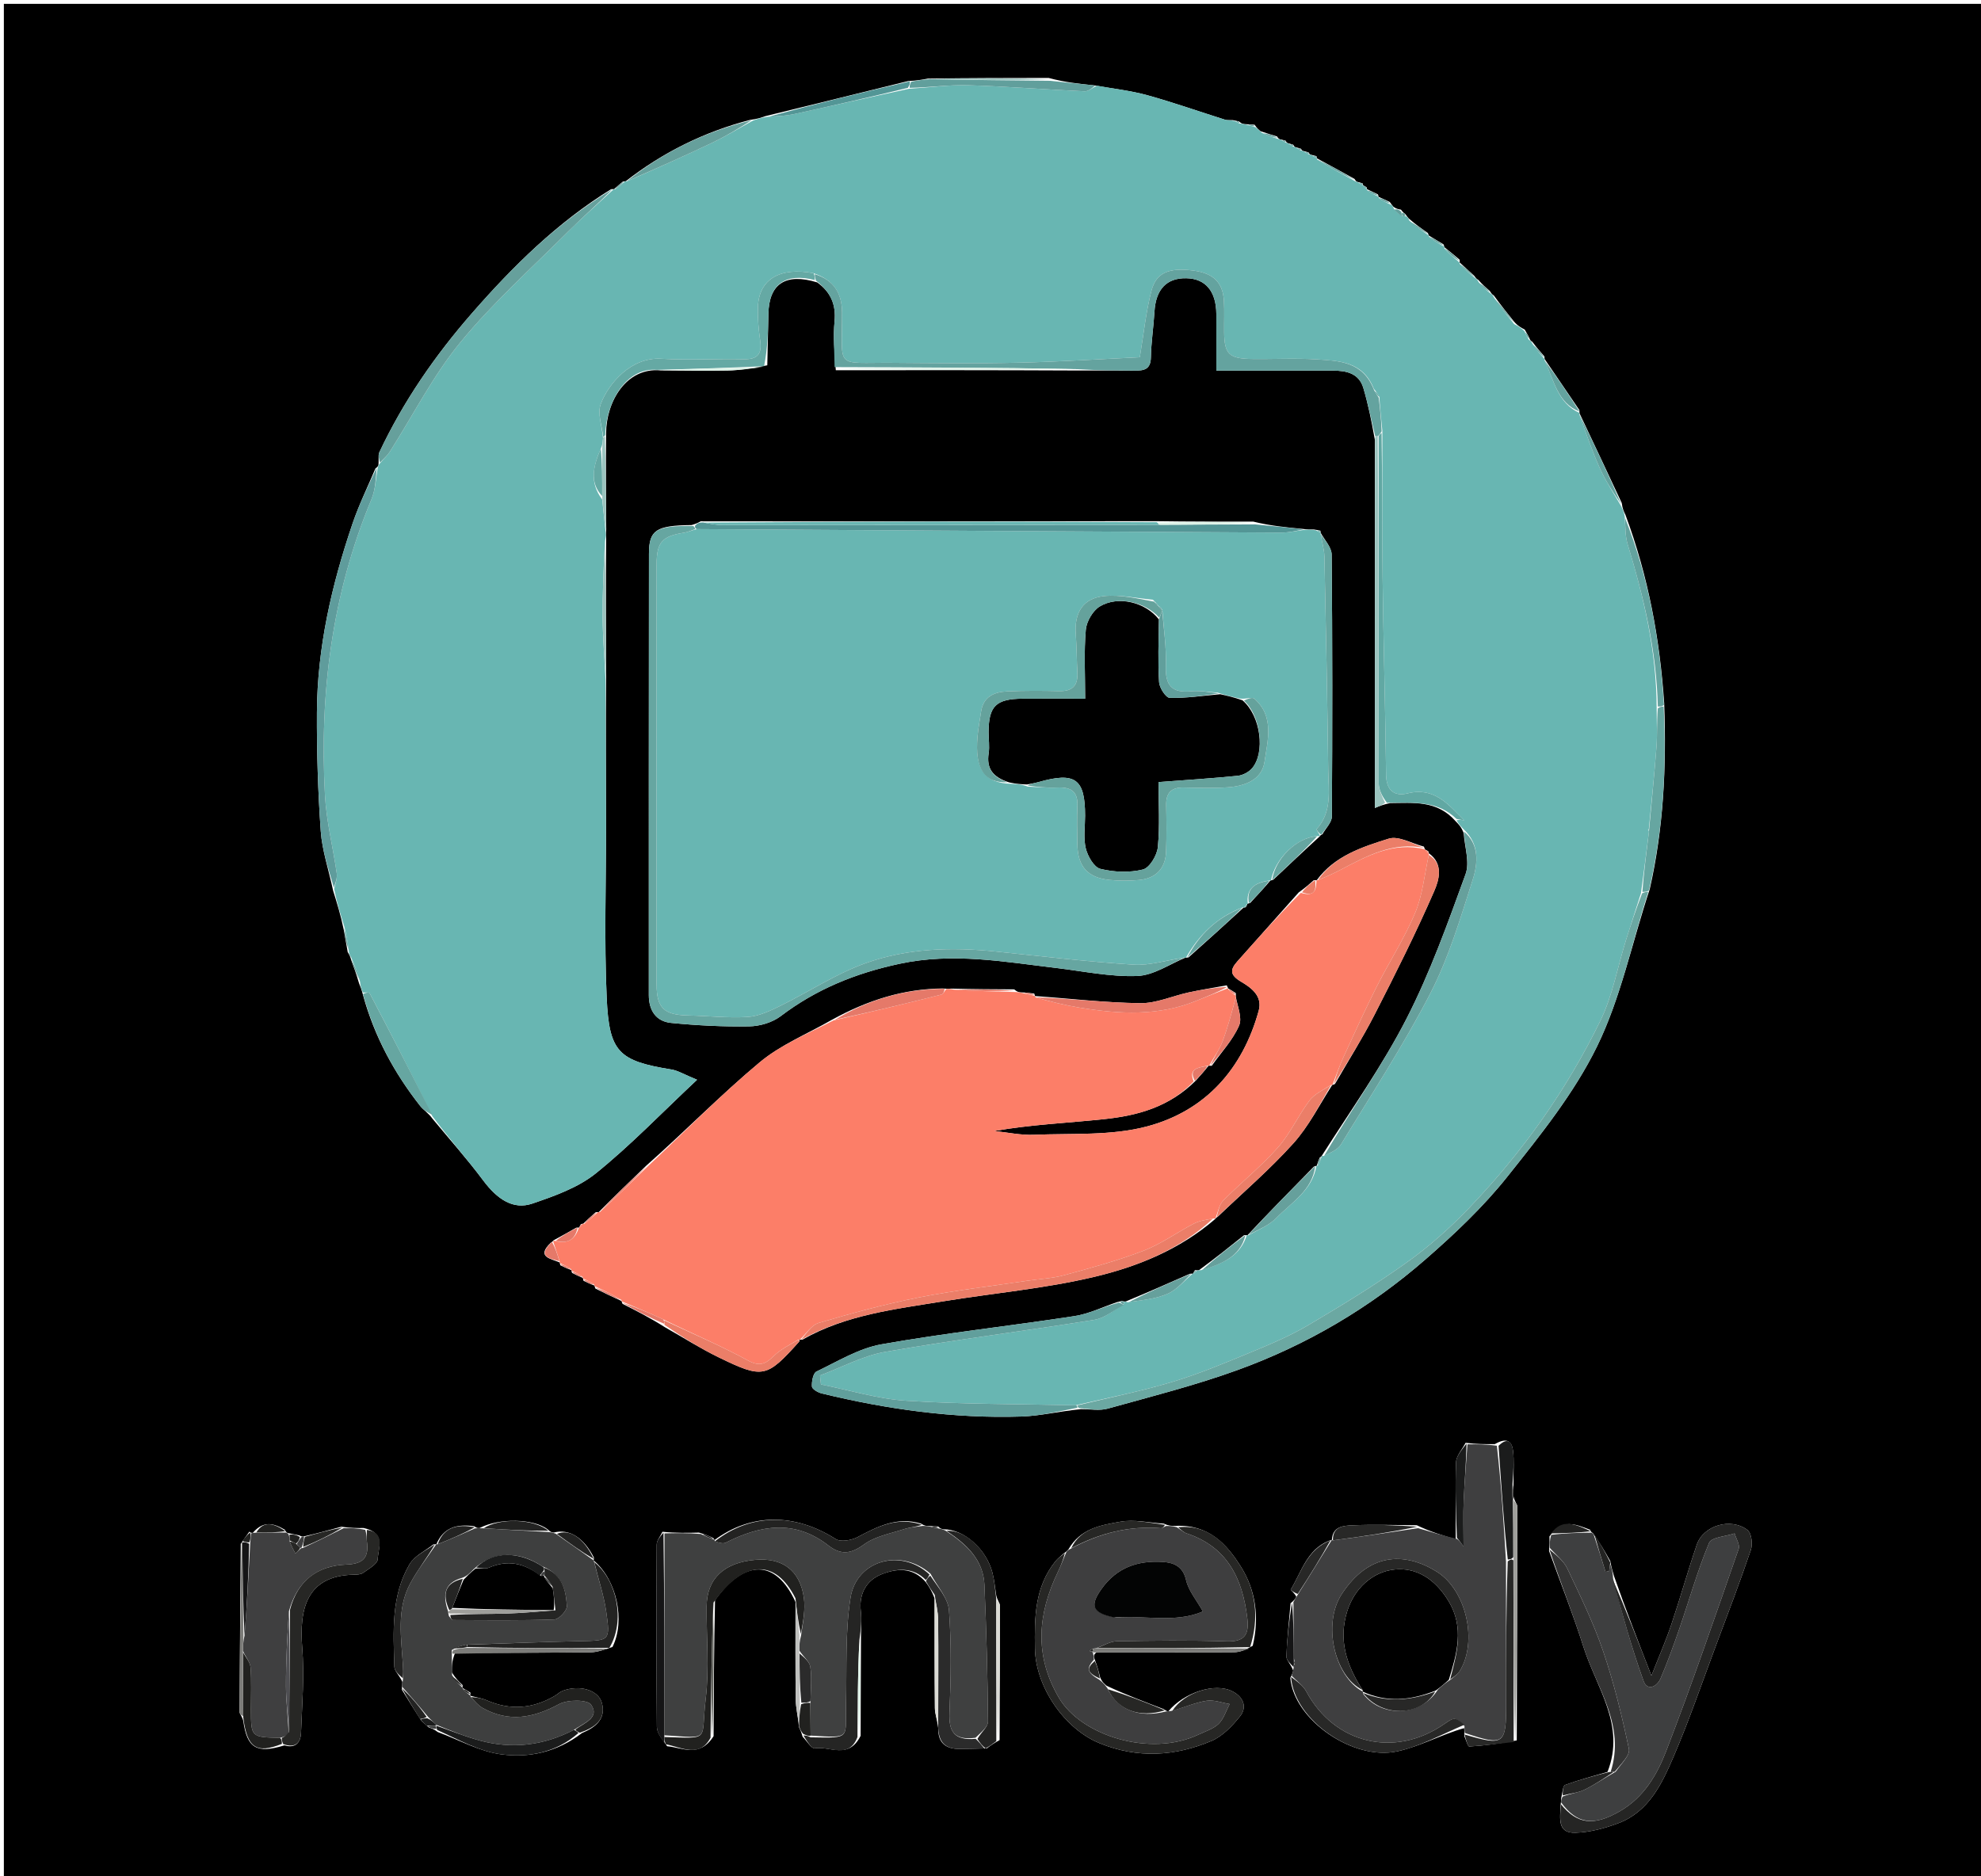 <svg version="1.1" id="Layer_1" xmlns="http://www.w3.org/2000/svg" xmlns:xlink="http://www.w3.org/1999/xlink" x="0px" y="0px"
	 width="100%" viewBox="0 0 513 486" enable-background="new 0 0 513 486" xml:space="preserve">
<path fill="#000000" opacity="1" stroke="none" 
	d="
M514,180 
	C514,282.667 514,384.833 514,487 
	C343,487 172,487 1,487 
	C1,325 1,163 1,1 
	C172,1 343,1 514,1 
	C514,60.5 514,120 514,180 
M353,48 
	C353,48 353.014,47.988 352.886,47.494 
	C352.592,47.412 352.297,47.329 351.515,47.103 
	C351.35,47.065 351.185,47.027 350.761,46.34 
	C347.518,44.545 344.275,42.75 340.997,40.996 
	C340.997,40.996 341.045,40.972 340.922,40.452 
	C340.613,40.367 340.304,40.282 339.521,40.084 
	C339.521,40.084 339.045,39.98 338.898,39.486 
	C338.599,39.403 338.301,39.32 337.511,39.101 
	C337.345,39.064 337.179,39.027 336.877,38.506 
	C336.587,38.43 336.296,38.355 335.518,38.132 
	C335.355,38.084 335.191,38.037 334.9,37.485 
	C334.598,37.398 334.297,37.312 333.546,37.084 
	C333.546,37.084 333.093,36.956 332.942,36.433 
	C332.626,36.35 332.31,36.267 331.507,36.089 
	C331.507,36.089 331.02,35.992 330.737,35.359 
	C329.481,34.977 328.225,34.595 326.444,33.991 
	C326,33.642 325.555,33.293 324.893,32.309 
	C324.266,32.27 323.638,32.23 322.349,32.142 
	C321.912,32.09 321.474,32.037 320.896,31.488 
	C320.598,31.402 320.299,31.315 319.199,31.102 
	C318.539,31.075 317.833,31.191 317.224,31 
	C310.53,28.895 303.905,26.547 297.148,24.673 
	C292.877,23.489 288.415,22.993 283.174,22.092 
	C279.445,21.704 275.716,21.316 271.552,20.186 
	C261.37,20.198 251.187,20.21 240.275,20.358 
	C238.845,20.624 237.415,20.89 235.147,21.001 
	C223.094,23.978 211.041,26.956 198.286,30.061 
	C197.199,30.445 196.111,30.83 194.246,31.055 
	C182.386,34.144 171.629,39.475 161.999,46.975 
	C161.999,46.975 161.94,46.911 161.301,47.021 
	C160.522,47.672 159.743,48.324 159.001,49.001 
	C159.001,49.001 158.977,48.963 158.255,48.999 
	C144.335,57.617 132.877,68.908 122.159,81.195 
	C112.581,92.175 104.451,103.976 98.245,117.12 
	C97.867,117.92 98.153,119.035 97.997,120.483 
	C97.997,120.483 97.859,120.961 97.238,121.307 
	C95.236,126.076 92.945,130.748 91.284,135.634 
	C85.9,151.477 82.157,167.698 82.068,184.516 
	C82.014,194.775 82.337,205.057 83.06,215.289 
	C83.411,220.245 85.072,225.109 86.282,230.756 
	C87.244,233.835 88.205,236.914 89.012,240.794 
	C89.324,242.538 89.636,244.282 90.049,246.625 
	C90.352,247.089 90.654,247.552 90.986,248.772 
	C91.632,250.521 92.278,252.271 92.99,254.722 
	C93.317,255.509 93.644,256.297 94.036,257.841 
	C96.954,268.426 102.069,277.886 108.828,286.478 
	C109.647,287.52 110.894,288.226 112.021,289.795 
	C116.404,295.089 120.999,300.224 125.105,305.725 
	C128.786,310.654 132.907,313.434 137.857,311.747 
	C143.595,309.79 149.692,307.627 154.309,303.909 
	C163.249,296.707 171.261,288.352 180.514,279.672 
	C177.1,278.275 175.556,277.288 173.895,277.02 
	C160.176,274.802 157.737,272.513 157.109,258.449 
	C156.439,243.468 156.962,228.434 156.936,213.423 
	C156.914,200.933 156.851,188.442 156.967,175.032 
	C156.923,163.368 156.879,151.704 156.979,139.359 
	C156.937,138.9 156.894,138.441 156.991,137.054 
	C156.932,129.066 156.873,121.078 156.959,112.25 
	C156.987,103.907 162.246,95.133 171.033,95.939 
	C176.846,95.961 182.661,96.085 188.47,95.962 
	C191.642,95.895 194.805,95.407 198.698,94.619 
	C198.796,90.171 198.904,85.723 198.989,81.274 
	C199.137,73.586 203.378,70.604 211.641,73.152 
	C215.086,75.654 216.548,78.863 216.115,83.254 
	C215.731,87.161 216.093,91.142 216.443,95.894 
	C237.266,95.88 258.088,95.866 279.851,95.971 
	C284.506,95.972 289.161,95.932 293.814,95.991 
	C296.221,96.021 297.974,95.726 298.033,92.592 
	C298.108,88.646 298.725,84.714 298.957,80.768 
	C299.296,74.973 302.075,71.973 307.208,72.07 
	C312.183,72.164 314.948,75.445 314.978,81.338 
	C315.001,85.775 314.983,90.212 314.983,95.996 
	C325.407,95.996 335.282,95.996 345.158,95.997 
	C348.654,95.997 351.914,96.669 353.055,100.509 
	C354.276,104.622 355.129,108.843 356.039,113.95 
	C356.039,145.495 356.039,177.041 356.039,209.278 
	C357.29,208.763 358.192,208.392 360.002,208.008 
	C365.962,207.979 372.103,207.19 376.96,212.721 
	C377.704,213.468 378.448,214.215 379.042,215.806 
	C379.273,219.361 380.649,223.332 379.534,226.397 
	C374.928,239.054 370.379,251.852 364.257,263.804 
	C357.958,276.103 349.855,287.478 342.32,299.316 
	C342.32,299.316 342.259,299.536 341.748,299.841 
	C341.464,300.532 341.18,301.223 340.992,302.003 
	C340.992,302.003 340.904,301.908 340.276,302.143 
	C334.479,308.053 328.682,313.963 322.995,319.998 
	C322.995,319.998 322.882,319.872 322.177,319.924 
	C318.422,322.936 314.667,325.948 310.469,329.008 
	C310.469,329.008 310.027,329.073 309.453,328.98 
	C309.254,329.291 309.055,329.603 308.949,329.93 
	C308.949,329.93 308.885,329.86 308.146,329.925 
	C302.771,332.3 297.396,334.675 291.528,337.092 
	C291.528,337.092 291.035,337.155 290.531,336.973 
	C290.358,337.016 290.184,337.058 289.289,337.269 
	C285.608,338.509 282.013,340.312 278.23,340.893 
	C261.59,343.45 244.826,345.256 228.26,348.199 
	C222.403,349.24 216.924,352.618 211.427,355.253 
	C210.563,355.667 210.173,357.831 210.257,359.142 
	C210.299,359.803 211.815,360.686 212.796,360.924 
	C229.786,365.049 247.006,367.454 264.516,366.902 
	C269.362,366.75 274.175,365.559 279.893,364.999 
	C282.224,364.978 284.694,365.457 286.863,364.853 
	C298.116,361.718 309.487,358.844 320.452,354.871 
	C338.386,348.374 354.727,338.761 369.115,326.224 
	C376.677,319.635 384.089,312.629 390.314,304.812 
	C398.829,294.117 407.623,283.193 413.574,271.034 
	C419.698,258.525 422.55,244.414 427.225,230.277 
	C430.75,214.696 431.58,198.91 430.961,182.141 
	C429.829,165.636 426.913,149.498 420.917,133.324 
	C420.537,132.563 420.157,131.801 419.968,130.287 
	C416.323,122.511 412.677,114.734 409.009,107.005 
	C409.009,107.005 409.047,106.968 409.003,106.23 
	C405.999,101.826 402.996,97.422 400,92.998 
	C400,92.998 399.98,93.008 399.943,92.326 
	C398.963,91.213 397.983,90.101 396.798,88.522 
	C396.512,88.354 396.225,88.185 395.96,87.382 
	C395.703,86.893 395.446,86.405 394.846,85.367 
	C393.931,84.891 393.015,84.415 392.016,83.231 
	C390.346,81.15 388.675,79.07 386.828,76.515 
	C386.546,76.343 386.264,76.171 385.77,75.329 
	C384.849,74.549 383.927,73.769 382.834,72.508 
	C382.548,72.34 382.261,72.172 381.744,71.41 
	C380.494,70.28 379.243,69.149 378.003,67.999 
	C378.003,67.999 377.982,68.006 378.006,67.294 
	C376.691,66.176 375.376,65.058 374,64 
	C374,64 374.06,63.938 373.834,63.307 
	C372.557,62.535 371.28,61.763 370,61 
	C370,61 370.008,60.996 369.769,60.359 
	C368.175,59.255 366.58,58.151 364.802,56.582 
	C364.612,56.29 364.349,56.094 363.945,55.45 
	C363.649,55.251 363.353,55.052 362.79,54.299 
	C362.192,54.205 361.595,54.112 360.834,53.553 
	C360.65,53.26 360.392,53.066 359.895,52.318 
	C358.941,51.862 357.986,51.407 356.995,50.993 
	C356.995,50.993 357.043,50.968 356.838,50.358 
	C355.893,49.906 354.949,49.454 354.001,48.999 
	C354.001,48.999 353.998,48.994 353.888,48.482 
	C353.596,48.317 353.303,48.151 353,48 
M150.989,331.037 
	C150.989,331.037 150.914,331.115 151.105,331.746 
	C152.041,332.196 152.976,332.646 153.991,333 
	C153.991,333 153.919,333.1 154.172,333.746 
	C156.432,334.856 158.692,335.966 160.997,337.01 
	C160.997,337.01 160.93,337.053 161.2,337.704 
	C164.775,339.519 168.35,341.333 172.201,343.78 
	C176.844,346.403 181.368,349.27 186.154,351.598 
	C197.602,357.165 198.507,356.894 206.916,347.55 
	C207.016,347.439 207.017,347.239 207.001,347.007 
	C207.001,347.007 207.072,347.072 207.807,346.989 
	C219.102,340.538 231.776,339.102 244.263,337.063 
	C257.295,334.935 270.543,333.775 283.351,330.736 
	C294.602,328.067 305.512,323.667 314.716,315.718 
	C314.716,315.718 314.772,315.491 315.341,315.162 
	C321.904,308.874 328.835,302.917 334.901,296.181 
	C338.928,291.709 341.717,286.123 345.004,281.001 
	C345.004,281.001 345.037,281.057 345.682,280.796 
	C349.139,274.789 352.845,268.91 355.996,262.747 
	C361.379,252.221 366.692,241.638 371.408,230.806 
	C372.645,227.967 373.897,223.751 370,221.001 
	C370,221.001 370.005,221 369.886,220.487 
	C369.593,220.318 369.299,220.148 368.997,220.001 
	C368.997,220.001 369.018,219.991 368.732,219.282 
	C365.668,218.512 362.19,216.421 359.619,217.227 
	C352.746,219.382 345.611,221.674 340.977,227.994 
	C340.977,227.994 340.924,227.934 340.23,227.979 
	C339.132,228.953 338.034,229.926 336.311,231.157 
	C331.02,237.105 325.728,243.052 320.438,249.001 
	C318.472,251.212 318.482,252.553 321.44,254.309 
	C323.904,255.772 327.02,257.926 325.959,261.777 
	C321.774,276.962 312.111,287.727 297.118,291.741 
	C287.796,294.237 277.579,293.511 267.751,293.928 
	C264.347,294.073 260.905,293.303 257.48,292.951 
	C267.008,291.265 276.516,290.876 285.959,289.875 
	C294.566,288.963 302.831,286.748 309.736,279.818 
	C310.853,278.575 311.97,277.333 313,276.001 
	C313,276.001 313.087,276.089 313.802,276.043 
	C316.231,272.615 319.22,269.432 320.868,265.662 
	C321.769,263.6 320.403,260.547 320.004,258.002 
	C320.004,258.002 320.066,257.946 320.028,257.241 
	C319.369,256.806 318.709,256.371 317.996,255.991 
	C317.996,255.991 318.056,255.947 317.683,255.217 
	C314.399,255.82 311.096,256.341 307.835,257.048 
	C303.63,257.96 299.447,259.894 295.275,259.84 
	C286.188,259.725 277.115,258.63 268.004,257.995 
	C268.004,257.995 268.062,257.96 267.835,257.363 
	C266.878,257.224 265.921,257.084 264.324,257.029 
	C263.896,257.004 263.467,256.979 262.641,256.262 
	C257.432,256.238 252.223,256.214 246.355,256.067 
	C245.913,256.108 245.47,256.148 244.138,256.027 
	C234.036,256.126 224.718,259.023 215.293,264.219 
	C209.057,267.808 202.168,270.614 196.728,275.156 
	C186.689,283.538 177.501,292.938 167.263,302.011 
	C163.147,305.978 159.031,309.944 154.999,313.998 
	C154.999,313.998 154.915,313.909 154.253,313.992 
	C153.145,314.978 152.037,315.965 150.989,316.989 
	C150.989,316.989 150.967,316.923 150.439,317.052 
	C150.261,317.354 150.083,317.656 149.98,317.974 
	C149.98,317.974 149.935,317.912 149.229,317.984 
	C147.33,319.067 145.431,320.151 143.299,321.292 
	C143.299,321.292 143.237,321.524 142.637,321.874 
	C138.719,325.636 142.668,325.995 144.986,327.016 
	C144.986,327.016 144.912,327.111 145.113,327.732 
	C146.049,328.182 146.985,328.633 147.996,329.002 
	C147.996,329.002 147.929,329.089 148.136,329.698 
	C149.057,330.164 149.978,330.629 150.989,331.037 
M111.062,447.457 
	C111.708,447.653 112.355,447.849 113.374,448.629 
	C118.848,450.641 124.189,453.669 129.831,454.41 
	C136.917,455.341 144.116,453.922 150.693,448.9 
	C154.127,447.449 156.959,445.328 155.884,441.155 
	C154.992,437.692 150.047,436.321 145.687,437.954 
	C144.941,438.233 144.336,438.87 143.631,439.281 
	C137.982,442.577 132.166,443.06 126.102,440.429 
	C124.768,439.85 123.275,439.637 121.78,439.217 
	C121.78,439.217 121.736,439.144 121.84,438.429 
	C121.179,438.038 120.519,437.647 119.79,437.214 
	C119.79,437.214 119.757,437.141 119.801,436.462 
	C118.893,435.618 117.986,434.775 117.03,433.165 
	C117.023,431.634 117.016,430.104 117.858,428.135 
	C129.555,428.097 141.252,428.099 152.948,427.977 
	C154.614,427.96 156.273,427.347 158.606,426.596 
	C161.993,419.83 159.745,409.269 153.768,404.205 
	C153.768,404.205 153.717,404.151 153.8,403.432 
	C151.181,398.31 147.483,395.9 143.389,396.954 
	C142.977,396.912 142.565,396.871 141.853,396.145 
	C138.28,393.348 129.268,393.138 124.214,395.773 
	C123.82,395.805 123.426,395.836 122.839,395.329 
	C118.527,394.702 114.887,395.503 112.995,400 
	C112.995,400 112.981,399.973 112.259,400.003 
	C110.15,401.698 107.336,402.981 106.056,405.162 
	C101.23,413.385 101.872,422.641 102.117,431.716 
	C102.147,432.823 103.411,433.897 104.19,435.62 
	C104.175,436.046 104.16,436.472 104.055,437.627 
	C105.625,440.164 107.195,442.702 109.069,445.641 
	C109.556,446.099 110.043,446.558 111.062,447.457 
M77.561,397.699 
	C76.693,397.529 75.825,397.36 74.499,397.075 
	C74.499,397.075 74.045,396.948 73.783,396.24 
	C71.006,394.602 68.294,393.73 65.478,397.023 
	C65.478,397.023 65.036,397.151 64.581,396.715 
	C63.969,397.543 63.358,398.371 62.345,399.885 
	C62.229,414.401 62.102,428.918 62.037,443.435 
	C62.035,443.934 62.658,444.437 62.995,445.744 
	C63.988,452.778 66.429,454.305 73.655,452.072 
	C76.541,452.944 77.855,451.31 77.949,448.857 
	C78.232,441.474 78.843,434.035 78.258,426.704 
	C77.48,416.963 79.276,408.096 91.644,407.866 
	C92.458,407.85 93.443,407.825 94.045,407.387 
	C95.469,406.349 97.768,405.097 97.813,403.863 
	C97.914,401.041 100.01,397.021 94.183,395.782 
	C92.459,395.793 90.735,395.805 88.404,395.446 
	C85.257,396.316 82.11,397.187 78.497,397.994 
	C78.497,397.994 78.031,398.049 77.561,397.699 
M323.01,234.084 
	C323.01,234.084 323.138,234.114 323.749,233.873 
	C325.534,231.955 327.319,230.038 329.018,228.021 
	C329.018,228.021 329.121,228.102 329.739,227.853 
	C333.645,224.162 337.551,220.471 341.729,216.664 
	C341.729,216.664 341.808,216.379 342.469,216.064 
	C343.316,214.54 344.889,213.021 344.899,211.491 
	C345.045,188.871 345.054,166.249 344.844,143.63 
	C344.826,141.736 343.004,139.858 341.998,137.999 
	C341.998,137.999 342.028,137.985 341.93,137.456 
	C341.621,137.379 341.313,137.302 340.255,137.144 
	C339.503,137.165 338.752,137.186 337.184,136.982 
	C333.112,136.595 329.041,136.208 324.526,135.101 
	C316.358,135.111 308.191,135.12 299.093,134.989 
	C260.078,135.035 221.063,135.081 181.432,135.028 
	C180.946,135.317 180.459,135.607 179.102,135.998 
	C169.917,136.109 168.058,137.258 168.05,143.438 
	C168.001,181.539 168.027,219.64 168.017,257.741 
	C168.016,261.716 169.88,264.567 173.786,264.951 
	C180.504,265.61 187.285,265.959 194.03,265.845 
	C196.781,265.799 199.993,264.847 202.16,263.205 
	C211.407,256.199 221.531,252.078 232.984,249.63 
	C246.809,246.675 260.029,249.12 273.485,250.719 
	C280.477,251.55 287.507,253.05 294.468,252.798 
	C298.728,252.644 302.889,249.741 306.997,248.04 
	C306.997,248.04 307.078,248.104 307.78,247.981 
	C312.558,243.702 317.337,239.422 322.098,235.026 
	C322.098,235.026 322.094,235.138 322.611,234.986 
	C322.787,234.686 322.964,234.386 323.01,234.084 
M206.918,447.381 
	C207.18,447.923 207.441,448.465 207.855,449.851 
	C208.912,450.908 210.162,453 210.991,452.844 
	C214.723,452.144 219.764,455.875 222.864,449.6 
	C222.887,441.436 222.91,433.271 222.961,424.169 
	C222.959,421.871 223.17,419.549 222.91,417.28 
	C222.385,412.704 224.468,409.272 228.307,407.754 
	C232.026,406.283 236.336,405.743 239.823,409.897 
	C240.567,410.965 241.311,412.033 242.014,414.025 
	C242.029,423.485 242.004,432.945 242.098,442.405 
	C242.113,443.898 242.666,445.386 242.974,447.686 
	C242.89,451.463 244.948,453.028 248.504,453.004 
	C250.64,452.99 252.776,452.928 255.563,452.855 
	C256.376,452.232 257.19,451.609 258.848,450.711 
	C258.894,439.104 258.955,427.497 258.943,415.891 
	C258.943,415.272 258.334,414.653 257.984,413.22 
	C257.664,411.257 257.494,409.254 256.996,407.337 
	C255.422,401.273 249.667,396.079 244.31,396.11 
	C243.906,396.038 243.501,395.966 242.936,395.373 
	C242.302,395.337 241.667,395.3 240.345,395.25 
	C239.887,395.243 239.428,395.235 238.466,394.625 
	C232.328,392.772 227.237,395.411 222.034,398.152 
	C220.458,398.982 217.694,399.45 216.402,398.627 
	C205.881,391.927 194.497,391.887 185.043,398.897 
	C185.043,398.897 185.047,398.855 184.688,398.331 
	C183.753,397.916 182.817,397.502 180.998,396.965 
	C178.024,397.034 175.05,397.104 171.55,396.756 
	C171.029,397.87 170.063,398.982 170.056,400.099 
	C169.965,415.82 169.947,431.543 170.1,447.263 
	C170.115,448.823 171.366,450.371 172.766,452.303 
	C176.723,452.655 181.15,455.403 184.786,449.697 
	C184.838,438.17 184.89,426.643 185.165,414.463 
	C192.724,403.884 200.864,403.709 206.006,414.949 
	C206.01,423.357 205.953,431.766 206.06,440.173 
	C206.088,442.37 206.628,444.56 206.918,447.381 
M344.197,399.056 
	C338.439,401.357 337.049,407.126 334.239,411.749 
	C334.184,411.84 335.253,412.614 335.688,413.592 
	C335.44,414.051 335.191,414.51 334.212,415.261 
	C333.817,419.848 333.3,424.43 333.123,429.025 
	C333.086,430.003 334.288,431.029 334.895,432.737 
	C334.769,433.188 334.644,433.639 334.137,434.598 
	C335.083,445.503 350.458,456.098 361.806,453.636 
	C367.748,452.347 373.301,449.263 379.147,447.61 
	C379.211,448.026 379.275,448.442 379.19,449.669 
	C379.625,450.613 380.106,452.392 380.486,452.37 
	C384.327,452.152 388.152,451.64 392.782,450.792 
	C392.845,430.597 392.918,410.402 392.924,390.208 
	C392.925,389.607 392.23,389.006 391.926,387.54 
	C391.919,386.398 391.912,385.256 391.943,383.199 
	C391.925,380.764 392.099,378.308 391.834,375.901 
	C391.577,373.555 390.482,372.098 387.094,374.053 
	C384.734,374.067 382.373,374.082 379.526,373.712 
	C378.665,375.388 377.13,377.038 377.063,378.745 
	C376.81,385.197 377.033,391.667 376.962,398.689 
	C373.704,397.732 370.446,396.776 366.889,395.061 
	C361.342,395.038 355.786,394.831 350.251,395.081 
	C347.984,395.183 345.069,395.31 344.902,398.868 
	C344.902,398.868 344.877,398.892 344.197,399.056 
M324.406,426.281 
	C326.123,419.046 325.239,412.005 321.348,405.809 
	C317.666,399.946 313.01,394.77 304.222,395.233 
	C303.463,395.24 302.704,395.248 301.377,394.642 
	C297.597,394.423 293.69,393.502 290.068,394.158 
	C285.19,395.04 279.825,395.832 276.665,401.345 
	C276.435,401.576 276.245,401.836 275.453,402.364 
	C274.733,403.041 273.921,403.644 273.308,404.407 
	C267.938,411.096 267.88,418.959 268.014,427.017 
	C268.178,436.862 275.585,447.781 284.744,451.518 
	C294.559,455.523 304.249,454.931 313.711,450.935 
	C316.571,449.727 319.064,447.1 321.084,444.604 
	C323.155,442.046 321.826,439.442 319.142,438.078 
	C314.569,435.755 306.564,438.437 302.576,443.231 
	C302.362,443.252 302.149,443.273 301.422,442.716 
	C296.571,440.873 291.72,439.03 286.581,436.654 
	C285.971,436.144 285.361,435.634 284.885,434.44 
	C284.544,433.056 284.203,431.673 283.412,429.595 
	C283.275,429.063 283.138,428.531 283.938,428.026 
	C295.825,428.017 307.712,428.042 319.599,427.956 
	C321.065,427.945 322.527,427.341 324.406,426.281 
M416.285,458.947 
	C412.614,460.036 408.903,461.016 405.311,462.322 
	C404.721,462.537 404.651,464.184 404.289,465.734 
	C404.285,466.112 404.282,466.49 404.115,467.734 
	C404.067,470.831 403.145,474.858 407.969,474.71 
	C411.695,474.596 415.532,473.574 419.053,472.249 
	C426.989,469.261 430.375,462.015 433.403,454.971 
	C437.4,445.676 440.68,436.071 444.227,426.584 
	C447.349,418.236 450.537,409.909 453.392,401.47 
	C453.903,399.959 453.576,397.117 452.535,396.312 
	C448.222,392.976 441.1,395.118 439.397,400.101 
	C437.059,406.938 435.122,413.913 432.813,420.762 
	C431.394,424.973 429.601,429.06 427.651,434.03 
	C424.139,424.976 421.041,416.991 417.989,408.292 
	C417.659,407.23 417.33,406.169 416.984,404.316 
	C415.622,401.921 414.259,399.527 412.46,397.054 
	C412.46,397.054 412.022,396.978 411.777,396.238 
	C408.119,394.815 404.442,393.188 401.245,397.971 
	C401.281,398.963 401.316,399.955 401.139,401.711 
	C404.131,409.989 407.39,418.183 410.05,426.567 
	C413.403,437.138 421.038,446.841 416.285,458.947 
z"/>
<path fill="#68B6B2" opacity="1" stroke="none" 
	d="
M325.111,32.944 
	C325.555,33.293 326,33.642 326.831,34.422 
	C328.485,35.232 329.753,35.612 331.02,35.992 
	C331.02,35.992 331.507,36.089 331.909,36.3 
	C332.532,36.729 332.792,36.878 333.093,36.956 
	C333.093,36.956 333.546,37.084 333.911,37.323 
	C334.486,37.775 334.737,37.918 335.028,37.99 
	C335.191,38.037 335.355,38.084 335.893,38.372 
	C336.476,38.818 336.724,38.944 337.013,38.99 
	C337.179,39.027 337.345,39.064 337.897,39.336 
	C338.497,39.784 338.75,39.92 339.045,39.98 
	C339.045,39.98 339.521,40.084 339.904,40.307 
	C340.499,40.747 340.752,40.894 341.045,40.972 
	C341.045,40.972 340.997,40.996 341.082,41.313 
	C344.451,43.417 347.735,45.203 351.02,46.989 
	C351.185,47.027 351.35,47.065 351.892,47.343 
	C352.475,47.795 352.724,47.93 353.014,47.988 
	C353.014,47.988 353,48 353.118,48.207 
	C353.434,48.681 353.688,48.875 353.998,48.994 
	C353.998,48.994 354.001,48.999 354.082,49.332 
	C355.122,50.099 356.083,50.533 357.043,50.968 
	C357.043,50.968 356.995,50.993 357.083,51.309 
	C358.133,52.074 359.096,52.523 360.059,52.972 
	C360.392,53.066 360.65,53.26 360.977,54.09 
	C361.747,55.088 362.374,55.548 363.255,56.007 
	C363.677,56.002 363.846,55.998 364.015,55.995 
	C364.349,56.094 364.612,56.29 364.971,57.145 
	C366.762,58.804 368.385,59.9 370.008,60.996 
	C370.008,60.996 370,61 370.059,61.346 
	C371.432,62.441 372.746,63.19 374.06,63.938 
	C374.06,63.938 374,64 374.022,64.342 
	C375.357,65.791 376.67,66.899 377.982,68.006 
	C377.982,68.006 378.003,67.999 378.006,68.376 
	C379.33,69.837 380.653,70.921 381.975,72.005 
	C382.261,72.172 382.548,72.34 382.931,73.106 
	C384.013,74.47 384.997,75.235 385.982,75.999 
	C386.264,76.171 386.546,76.343 386.922,77.119 
	C388.711,79.795 390.405,81.867 392.099,83.939 
	C393.015,84.415 393.931,84.891 394.82,85.821 
	C395.176,86.856 395.557,87.437 395.939,88.017 
	C396.225,88.185 396.512,88.354 396.903,89.114 
	C397.999,90.806 398.99,91.907 399.98,93.008 
	C399.98,93.008 400,92.998 400.005,93.377 
	C402.454,98.549 403.338,104.408 409.047,106.968 
	C409.047,106.968 409.009,107.005 409.004,107.385 
	C410.766,112.33 412.345,116.982 414.363,121.434 
	C415.875,124.769 417.952,127.847 419.777,131.039 
	C420.157,131.801 420.537,132.563 420.759,133.855 
	C420.89,136.611 420.87,138.931 421.515,141.049 
	C425.681,154.742 428.977,168.574 429.008,183.468 
	C429.004,187.093 429.202,190.264 428.965,193.403 
	C428.423,200.61 427.668,207.802 426.959,214.922 
	C426.918,214.844 426.718,214.829 426.718,214.829 
	C426.718,214.829 427,215 427.002,215.445 
	C426.338,220.928 425.674,225.965 424.937,231.379 
	C423.589,235.688 422.278,239.609 421.046,243.555 
	C418.876,250.503 417.597,257.877 414.45,264.346 
	C405.717,282.296 394.215,298.501 380.399,312.928 
	C375.481,318.064 370.069,322.876 364.287,327.001 
	C356.108,332.837 347.496,338.1 338.834,343.211 
	C334.097,346.007 328.956,348.175 323.856,350.286 
	C317.199,353.04 310.519,355.849 303.634,357.917 
	C295.541,360.348 287.217,362.009 278.526,363.995 
	C263.589,363.652 249.093,363.738 234.662,362.813 
	C227.246,362.337 219.945,360.057 212.592,358.593 
	C212.51,357.815 212.429,357.037 212.347,356.259 
	C217.98,354.164 223.455,351.158 229.277,350.144 
	C247.261,347.012 265.396,344.754 283.423,341.849 
	C286.09,341.419 288.489,339.327 291.015,337.791 
	C291.018,337.579 291.035,337.155 291.035,337.155 
	C291.035,337.155 291.528,337.092 292.036,337.302 
	C295.855,336.752 299.366,336.441 302.413,335.088 
	C304.862,334 306.749,331.65 308.885,329.86 
	C308.885,329.86 308.949,329.93 309.119,329.814 
	C309.55,329.508 309.796,329.299 310.027,329.073 
	C310.027,329.073 310.469,329.008 311.067,328.984 
	C316.552,327.349 321.189,325.427 322.882,319.872 
	C322.882,319.872 322.995,319.998 323.309,319.949 
	C325.934,318.463 328.626,317.397 330.477,315.508 
	C334.479,311.424 339.882,308.304 340.904,301.908 
	C340.904,301.908 340.992,302.003 341.278,301.88 
	C341.795,301.016 342.027,300.276 342.259,299.536 
	C342.259,299.536 342.32,299.316 342.775,299.429 
	C344.594,298.522 346.429,297.786 347.252,296.434 
	C355.164,283.431 363.528,270.644 370.479,257.135 
	C375.217,247.928 378.209,237.764 381.383,227.836 
	C382.751,223.556 383.092,218.705 379.192,214.962 
	C378.448,214.215 377.704,213.468 377.2,212.466 
	C378.018,212.299 378.597,212.389 379.175,212.478 
	C375.051,208.358 371.402,203.76 364.521,205.497 
	C361.087,206.364 358.99,204.739 358.943,200.649 
	C358.746,183.562 358.254,166.479 358.036,149.393 
	C357.878,136.932 357.979,124.467 357.972,111.584 
	C357.667,108.449 357.354,105.735 357.198,102.818 
	C356.903,102.071 356.453,101.527 355.776,100.732 
	C352.977,93.625 346.823,93.469 341.067,93.091 
	C335.437,92.722 329.763,93.059 324.11,92.975 
	C318.231,92.887 317.061,91.68 317.002,85.978 
	C316.974,83.317 317.103,80.649 316.952,77.996 
	C316.676,73.136 314.212,70.758 309.003,70.079 
	C302.787,69.268 299.401,70.568 298.17,75.326 
	C296.745,80.829 296.17,86.551 295.166,92.536 
	C285.103,93.006 274.545,93.699 263.977,93.937 
	C253.007,94.184 242.026,94.058 231.05,93.974 
	C215.987,93.86 218.118,95.843 218.065,81.069 
	C218.047,75.853 215.91,72.569 210.691,70.77 
	C201.931,69.09 196.561,72.383 196.281,79.401 
	C196.165,82.331 196.437,85.308 196.855,88.218 
	C197.353,91.685 196.187,93.116 192.6,93.042 
	C185.449,92.893 178.275,93.321 171.144,92.918 
	C163.39,92.48 157.5,99.408 155.551,104.701 
	C154.665,107.107 155.914,110.299 156.155,113.497 
	C156.059,114.589 156.002,115.319 155.586,116.184 
	C153.662,120.623 152.56,124.902 155.94,129.376 
	C156.262,132.536 156.556,135.259 156.851,137.981 
	C156.894,138.441 156.937,138.9 156.695,140.049 
	C156.282,147.207 156.011,153.676 156.066,160.143 
	C156.111,165.414 156.545,170.682 156.807,175.951 
	C156.851,188.442 156.914,200.933 156.936,213.423 
	C156.962,228.434 156.439,243.468 157.109,258.449 
	C157.737,272.513 160.176,274.802 173.895,277.02 
	C175.556,277.288 177.1,278.275 180.514,279.672 
	C171.261,288.352 163.249,296.707 154.309,303.909 
	C149.692,307.627 143.595,309.79 137.857,311.747 
	C132.907,313.434 128.786,310.654 125.105,305.725 
	C120.999,300.224 116.404,295.089 111.941,289.081 
	C106.5,277.985 101.15,267.597 95.721,257.25 
	C95.572,256.967 94.574,257.129 93.972,257.084 
	C93.644,256.297 93.317,255.509 93.237,254.3 
	C92.642,251.924 91.799,249.969 90.957,248.015 
	C90.654,247.552 90.352,247.089 90.307,246.243 
	C90.099,243.904 89.632,241.949 89.166,239.993 
	C88.205,236.914 87.244,233.835 86.527,230.257 
	C86.93,228.567 87.368,227.337 87.202,226.193 
	C86.229,219.456 84.525,212.772 84.155,206.011 
	C82.713,179.633 85.95,153.927 96.192,129.325 
	C97.263,126.752 97.328,123.759 97.859,120.961 
	C97.859,120.961 97.997,120.483 98.339,120.053 
	C99.442,118.757 100.332,117.973 100.944,117.012 
	C106.995,107.516 112.147,97.291 119.237,88.655 
	C127.69,78.358 137.744,69.368 147.203,59.911 
	C150.991,56.125 155.045,52.604 158.977,48.963 
	C158.977,48.963 159.001,49.001 159.331,48.987 
	C160.421,48.286 161.18,47.599 161.94,46.911 
	C161.94,46.911 161.999,46.975 162.35,46.968 
	C169.952,43.643 177.244,40.408 184.439,36.971 
	C188.058,35.242 191.501,33.145 195.024,31.215 
	C196.111,30.83 197.199,30.445 198.897,30.236 
	C201.577,30.125 203.676,29.976 205.71,29.531 
	C215.486,27.39 225.245,25.17 235.465,22.983 
	C240.858,22.658 245.806,21.933 250.728,22.079 
	C260.779,22.378 270.814,23.196 280.863,23.646 
	C281.898,23.693 282.979,22.699 284.039,22.189 
	C288.415,22.993 292.877,23.489 297.148,24.673 
	C303.905,26.547 310.53,28.895 317.224,31 
	C317.833,31.191 318.539,31.075 319.739,31.334 
	C320.49,31.78 320.742,31.92 321.036,31.985 
	C321.474,32.037 321.912,32.09 322.913,32.327 
	C324.022,32.656 324.567,32.8 325.111,32.944 
z"/>
<path fill="#68B6B2" opacity="1" stroke="none" 
	d="
M338,137.208 
	C338.752,137.186 339.503,137.165 340.773,137.345 
	C341.501,137.754 341.746,137.899 342.028,137.985 
	C342.028,137.985 341.998,137.999 342.016,138.391 
	C342.359,140.579 342.933,142.369 342.972,144.17 
	C343.363,162.608 343.728,181.047 343.956,199.488 
	C344.02,204.714 345.028,210.223 340.975,214.72 
	C340.824,214.888 341.512,215.809 341.808,216.379 
	C341.808,216.379 341.729,216.664 341.227,216.547 
	C335.724,216.899 330.164,222.492 329.121,228.102 
	C329.121,228.102 329.018,228.021 328.683,228.056 
	C324.92,228.636 322.653,230.185 323.138,234.114 
	C323.138,234.114 323.01,234.084 322.857,234.214 
	C322.5,234.608 322.297,234.873 322.094,235.138 
	C322.094,235.138 322.098,235.026 321.728,235.056 
	C314.995,237.666 310.446,242.237 307.078,248.104 
	C307.078,248.104 306.997,248.04 306.631,248.047 
	C302.022,248.706 297.731,250.132 293.548,249.865 
	C281.645,249.105 269.783,247.697 257.913,246.465 
	C246.407,245.27 234.889,245.609 224.034,249.522 
	C216.343,252.294 209.35,256.967 201.948,260.593 
	C199.325,261.879 196.456,263.228 193.627,263.405 
	C188.512,263.726 183.344,263.129 178.196,263.024 
	C172.049,262.899 170.039,261.144 170.031,255.014 
	C169.981,218.712 169.992,182.411 170.039,146.109 
	C170.046,140.368 171.535,138.865 177.221,137.965 
	C178.171,137.815 179.074,137.366 180.468,137.047 
	C231.177,137.355 281.417,137.68 331.658,137.952 
	C333.77,137.963 335.886,137.467 338,137.208 
M300,157 
	C300,157 300.017,156.982 299.753,156.58 
	C299.545,156.33 299.298,156.126 298.558,155.335 
	C294.365,154.97 290.115,153.998 285.994,154.39 
	C280.487,154.913 278.169,158.644 278.582,164.253 
	C278.826,167.56 278.816,170.885 278.998,174.198 
	C279.181,177.555 277.735,179.091 274.304,179.01 
	C269.817,178.903 265.319,178.882 260.837,179.079 
	C257.466,179.227 254.627,180.43 254.055,184.355 
	C253.745,186.486 253.333,188.607 253.143,190.748 
	C252.396,199.15 254.826,202.827 261.917,203.028 
	C263.268,203.081 264.619,203.134 266.154,203.74 
	C268.677,203.836 271.209,204.102 273.723,203.986 
	C277.168,203.828 279.174,204.859 279.007,208.722 
	C278.863,212.048 278.934,215.387 278.995,218.719 
	C279.101,224.455 281.671,227.357 287.343,227.914 
	C289.819,228.157 292.353,228.153 294.834,227.944 
	C299.28,227.569 301.806,225.034 301.972,220.534 
	C302.12,216.539 302.079,212.534 301.999,208.536 
	C301.936,205.403 303.286,203.923 306.471,203.985 
	C310.302,204.059 314.151,204.191 317.966,203.924 
	C322.358,203.616 326.779,201.998 327.46,197.31 
	C328.262,191.791 330.096,185.597 324.801,180.949 
	C324.299,180.508 322.921,181.063 321.195,180.972 
	C319.459,180.585 317.724,180.198 315.287,179.4 
	C313.001,179.265 310.686,178.834 308.435,179.055 
	C303.441,179.543 301.734,177.515 301.91,172.555 
	C302.082,167.717 301.349,162.848 301,158 
	C301,158 301.01,157.992 300.748,157.592 
	C300.548,157.337 300.304,157.134 300,157 
z"/>
<path fill="#FC7E68" opacity="1" stroke="none" 
	d="
M309.117,280.103 
	C302.831,286.748 294.566,288.963 285.959,289.875 
	C276.516,290.876 267.008,291.265 257.48,292.951 
	C260.905,293.303 264.347,294.073 267.751,293.928 
	C277.579,293.511 287.796,294.237 297.118,291.741 
	C312.111,287.727 321.774,276.962 325.959,261.777 
	C327.02,257.926 323.904,255.772 321.44,254.309 
	C318.482,252.553 318.472,251.212 320.438,249.001 
	C325.728,243.052 331.02,237.105 336.87,231.257 
	C340.764,232.431 340.799,230.138 340.924,227.934 
	C340.924,227.934 340.977,227.994 341.33,227.967 
	C343.446,227.089 345.236,226.286 346.97,225.377 
	C353.879,221.758 360.729,217.941 369.018,219.991 
	C369.018,219.991 368.997,220.001 369.125,220.199 
	C369.454,220.659 369.705,220.86 370.005,221 
	C370.005,221 370,221.001 369.995,221.447 
	C368.854,226.801 368.36,231.979 366.429,236.552 
	C363.655,243.125 359.717,249.197 356.495,255.594 
	C353.479,261.581 350.708,267.693 347.916,273.79 
	C346.833,276.156 345.99,278.631 345.037,281.057 
	C345.037,281.057 345.004,281.001 344.664,281.022 
	C342.546,282.374 340.353,283.395 339.075,285.102 
	C336.158,288.994 334.127,293.611 330.93,297.22 
	C326.583,302.128 321.395,306.283 316.771,310.961 
	C315.687,312.058 315.416,313.96 314.772,315.491 
	C314.772,315.491 314.716,315.718 314.232,315.606 
	C312.201,315.967 310.539,316.219 309.129,316.954 
	C304.762,319.231 300.689,322.207 296.135,323.959 
	C289.459,326.526 282.505,328.411 275.59,330.296 
	C272.497,331.14 269.21,331.261 266.015,331.74 
	C256.587,333.152 247.096,334.247 237.754,336.098 
	C229.077,337.817 220.507,340.165 212.016,342.663 
	C210.101,343.226 208.706,345.555 207.072,347.072 
	C207.072,347.072 207.001,347.007 206.667,347.034 
	C204.345,348.415 202.127,349.532 200.429,351.184 
	C198.306,353.25 196.787,354.082 193.67,352.38 
	C186.652,348.547 179.25,345.418 171.772,341.755 
	C168.003,340.022 164.467,338.538 160.93,337.053 
	C160.93,337.053 160.997,337.01 160.922,336.684 
	C158.538,335.273 156.228,334.186 153.919,333.1 
	C153.919,333.1 153.991,333 153.88,332.713 
	C152.817,331.989 151.865,331.552 150.914,331.115 
	C150.914,331.115 150.989,331.037 150.881,330.73 
	C149.825,329.978 148.877,329.534 147.929,329.089 
	C147.929,329.089 147.996,329.002 147.886,328.709 
	C146.822,327.98 145.867,327.545 144.912,327.111 
	C144.912,327.111 144.986,327.016 144.9,326.646 
	C144.288,324.692 143.763,323.108 143.237,321.524 
	C143.237,321.524 143.299,321.292 143.787,321.433 
	C147.453,322.349 149.033,320.655 149.935,317.912 
	C149.935,317.912 149.98,317.974 150.164,317.842 
	C150.554,317.448 150.76,317.185 150.967,316.923 
	C150.967,316.923 150.989,316.989 151.326,316.975 
	C152.746,315.944 153.83,314.927 154.915,313.909 
	C154.915,313.909 154.999,313.998 155.326,313.96 
	C159.754,309.92 163.856,305.917 167.958,301.914 
	C177.501,292.938 186.689,283.538 196.728,275.156 
	C202.168,270.614 209.057,267.808 215.874,264.282 
	C225.561,262.118 234.672,259.908 243.763,257.616 
	C244.272,257.488 244.61,256.68 245.028,256.188 
	C245.47,256.148 245.913,256.108 247.023,256.331 
	C252.807,256.715 257.923,256.834 263.039,256.954 
	C263.467,256.979 263.896,257.004 264.888,257.222 
	C266.322,257.597 267.192,257.778 268.062,257.96 
	C268.062,257.96 268.004,257.995 268.143,258.334 
	C272.071,259.458 275.837,260.378 279.652,261.004 
	C289.88,262.683 300.063,263.242 309.956,259.156 
	C312.64,258.048 315.355,257.014 318.056,255.947 
	C318.056,255.947 317.996,255.991 318.076,256.276 
	C318.793,257.023 319.43,257.485 320.066,257.946 
	C320.066,257.946 320.004,258.002 320.011,258.401 
	C318.894,262.458 317.943,266.182 316.585,269.751 
	C315.736,271.984 314.274,273.984 313.087,276.089 
	C313.087,276.089 313,276.001 312.684,276.034 
	C310.218,276.553 307.718,276.757 309.117,280.103 
z"/>
<path fill="#3F4040" opacity="1" stroke="none" 
	d="
M172.076,397.173 
	C175.05,397.104 178.024,397.034 181.473,397.326 
	C182.981,398.076 184.014,398.466 185.047,398.855 
	C185.047,398.855 185.043,398.897 185.11,399.218 
	C186.111,399.565 187.221,399.935 187.954,399.562 
	C196.966,394.983 205.855,393.553 214.514,400.298 
	C217.715,402.792 220.305,402.555 223.73,400.041 
	C226.623,397.918 230.597,397.219 234.148,396.061 
	C235.683,395.561 237.358,395.492 238.97,395.228 
	C239.428,395.235 239.887,395.243 240.904,395.432 
	C242.007,395.707 242.551,395.8 243.096,395.894 
	C243.501,395.966 243.906,396.038 244.812,396.439 
	C250.371,400.056 254.65,404.042 254.931,410.508 
	C255.442,422.293 255.757,434.09 255.857,445.885 
	C255.869,447.294 254.039,448.719 252.618,450.109 
	C247.002,450.852 245.671,448.461 245.879,443.548 
	C246.252,434.75 246.394,425.893 245.756,417.125 
	C245.526,413.962 242.774,410.983 240.97,407.625 
	C233.305,400.908 221.79,404.126 220.249,413.841 
	C218.834,422.76 219.307,431.988 219.088,441.083 
	C218.863,450.42 220.619,450.186 209.919,449.548 
	C209.902,446.425 209.874,443.749 209.888,440.602 
	C209.941,437.319 210.261,434.458 209.833,431.714 
	C209.617,430.326 208.051,429.148 207.02,427.555 
	C206.99,426.149 207.034,425.065 207.44,423.658 
	C207.952,420.121 208.612,416.831 208.149,413.707 
	C207.111,406.692 202.549,403.417 195.587,404.026 
	C187.489,404.735 183.063,408.893 182.993,416.026 
	C182.915,424.013 183.708,432.092 182.757,439.966 
	C181.412,451.093 184.29,450.244 172.036,449.458 
	C172.039,431.723 172.057,414.448 172.076,397.173 
z"/>
<path fill="#3F3F40" opacity="1" stroke="none" 
	d="
M334.942,414.97 
	C335.191,414.51 335.44,414.051 336.031,413.107 
	C339.209,408.046 342.043,403.469 344.877,398.892 
	C344.877,398.892 344.902,398.868 345.181,398.984 
	C352.702,398.007 359.945,396.913 367.188,395.819 
	C370.446,396.776 373.704,397.732 377.219,398.58 
	C377.764,398.863 378.051,399.255 379.006,400.554 
	C379.006,395.985 378.879,392.317 379.037,388.662 
	C379.246,383.802 379.677,378.951 380.013,374.096 
	C382.373,374.082 384.734,374.067 387.626,374.469 
	C388.773,384.59 389.388,394.294 389.99,404.467 
	C389.995,417.081 390.012,429.227 390.031,441.372 
	C390.048,451.86 389.467,452.268 379.339,448.858 
	C379.275,448.442 379.211,448.026 379.246,447.056 
	C376.728,444.674 376.728,444.674 373.845,446.655 
	C361.078,455.426 345.532,451.639 338.274,438.113 
	C337.436,436.55 335.79,435.421 334.518,434.09 
	C334.644,433.639 334.769,433.188 334.961,432.147 
	C335.027,431.556 335.076,431.07 335.262,431.015 
	C335.324,430.617 335.201,430.273 335.066,429.468 
	C335.017,424.327 334.98,419.649 334.942,414.97 
M353.078,438.846 
	C357.921,444.983 368.048,444.599 372.389,437.58 
	C373.323,436.754 374.256,435.929 375.849,434.908 
	C376.563,434.247 377.464,433.703 377.964,432.908 
	C382.746,425.296 379.744,411.897 372.115,407.123 
	C363.453,401.704 354.256,402.407 347.409,412.971 
	C342.484,420.57 345.486,434.083 352.865,438.134 
	C352.865,438.134 352.902,438.167 353.078,438.846 
z"/>
<path fill="#3E3E3F" opacity="1" stroke="none" 
	d="
M301.936,443.294 
	C302.149,443.273 302.362,443.252 303.28,443.168 
	C306.803,442.205 309.57,440.974 312.458,440.522 
	C314.358,440.225 316.433,441.05 318.429,441.373 
	C317.512,443.107 316.923,445.177 315.588,446.482 
	C314.224,447.813 312.15,448.441 310.348,449.294 
	C297.853,455.206 280.002,449.574 274.24,439.792 
	C267.779,428.825 268.708,418.036 273.984,407.088 
	C274.764,405.47 275.396,403.782 276.096,402.126 
	C276.245,401.836 276.435,401.576 277.22,401.169 
	C284.875,397.05 292.442,395.192 300.585,395.818 
	C301.022,395.851 301.491,395.453 301.945,395.255 
	C302.704,395.248 303.463,395.24 304.727,395.554 
	C305.911,396.315 306.535,396.921 307.279,397.168 
	C317.902,400.7 321.808,408.971 323.009,419.226 
	C323.491,423.339 322.322,425.303 317.642,425.143 
	C308.171,424.819 298.68,424.944 289.201,425.11 
	C287.475,425.14 285.767,426.246 283.819,426.917 
	C283.588,426.978 283.112,427.016 282.906,427.046 
	C282.53,427.266 282.36,427.456 282.19,427.646 
	C282.492,427.754 282.793,427.861 283.079,427.999 
	C283.062,428.029 283.001,427.999 283.001,427.999 
	C283.138,428.531 283.275,429.063 283.273,429.872 
	C281.204,432.23 281.524,433.215 284.75,435.123 
	C285.361,435.634 285.971,436.144 286.766,437.273 
	C289.45,443.007 295.12,445.051 301.936,443.294 
M288.955,418.946 
	C296.531,418.359 304.367,420.46 311.501,417.397 
	C309.841,414.427 307.758,412.017 307.145,409.279 
	C306.34,405.681 303.916,404.749 301.192,404.571 
	C294.759,404.151 289.242,405.923 285.214,411.613 
	C282.231,415.827 282.737,417.756 288.955,418.946 
z"/>
<path fill="#3E3F3F" opacity="1" stroke="none" 
	d="
M142.153,396.829 
	C142.565,396.871 142.977,396.912 143.905,397.254 
	C147.52,399.754 150.619,401.952 153.717,404.151 
	C153.717,404.151 153.768,404.205 153.85,404.577 
	C154.977,409.117 156.382,413.234 156.989,417.466 
	C158.069,424.987 157.842,424.927 150.395,425.08 
	C140.595,425.283 130.799,425.688 120.674,425.995 
	C119.231,426.324 118.115,426.662 116.994,427.393 
	C116.996,428.049 117.003,428.311 117.009,428.573 
	C117.016,430.104 117.023,431.634 117.069,433.881 
	C117.991,435.445 118.874,436.293 119.757,437.141 
	C119.757,437.141 119.79,437.214 119.91,437.504 
	C120.599,438.243 121.167,438.693 121.736,439.144 
	C121.736,439.144 121.78,439.217 121.923,439.554 
	C123.038,440.737 123.899,441.784 125,442.399 
	C131.773,446.179 138.125,444.995 144.746,441.404 
	C146.985,440.189 152.127,440.169 153.078,441.561 
	C155.376,444.924 151.232,446.277 148.63,448.055 
	C140.615,452.196 132.558,453.079 124.237,450.825 
	C120.427,449.793 116.746,448.284 112.898,446.717 
	C112.19,445.964 111.591,445.484 110.857,444.689 
	C108.529,441.883 106.337,439.391 104.146,436.898 
	C104.16,436.472 104.175,436.046 104.352,435.006 
	C104.461,433.431 104.411,432.471 104.355,431.511 
	C103.936,424.319 102.612,416.979 106.192,410.223 
	C108.101,406.619 110.696,403.378 112.981,399.973 
	C112.981,399.973 112.995,400 113.362,399.986 
	C116.83,398.604 119.931,397.235 123.032,395.867 
	C123.426,395.836 123.82,395.805 124.988,395.847 
	C131.226,396.224 136.69,396.527 142.153,396.829 
M116.072,417.463 
	C116.072,417.463 116.038,417.851 116.267,418.618 
	C116.609,418.963 116.949,419.607 117.292,419.609 
	C126.053,419.655 134.818,419.768 143.568,419.465 
	C144.743,419.424 146.855,417.172 146.795,416.035 
	C146.579,411.896 145.611,407.803 140.367,405.674 
	C134.335,401.628 127.621,401.74 122.607,406.493 
	C121.756,407.386 120.905,408.279 119.628,408.696 
	C114.983,410.027 114.582,413.146 116.072,417.463 
z"/>
<path fill="#3E3F40" opacity="1" stroke="none" 
	d="
M412.022,396.978 
	C412.022,396.978 412.46,397.054 412.693,397.476 
	C413.873,400.981 414.82,404.064 415.767,407.146 
	C416.08,407.072 416.393,406.997 416.706,406.922 
	C416.804,406.317 416.902,405.712 417,405.107 
	C417.33,406.169 417.659,407.23 417.734,408.921 
	C420.142,418.186 422.549,426.915 425.62,435.404 
	C426.596,438.102 429.096,436.913 430.03,434.728 
	C431.851,430.467 433.429,426.095 434.939,421.711 
	C437.479,414.339 439.594,406.799 442.591,399.623 
	C443.207,398.148 446.909,397.961 449.188,397.181 
	C449.571,398.533 450.616,400.115 450.238,401.202 
	C444.131,418.736 438.129,436.316 431.443,453.632 
	C429.096,459.709 425.689,465.555 419.497,469.131 
	C412.762,473.021 408.458,472.568 404.278,466.868 
	C404.282,466.49 404.285,466.112 404.659,465.334 
	C406.788,464.505 408.686,464.361 410.275,463.585 
	C412.974,462.267 415.479,460.55 418.389,458.908 
	C419.819,456.854 422.172,454.631 421.823,452.978 
	C420.025,444.458 417.96,435.938 415.157,427.702 
	C412.656,420.355 409.212,413.311 405.877,406.278 
	C404.913,404.244 402.889,402.711 401.351,400.948 
	C401.316,399.955 401.281,398.963 401.7,397.551 
	C405.444,397.08 408.733,397.029 412.022,396.978 
z"/>
<path fill="#3F3F40" opacity="1" stroke="none" 
	d="
M65.036,397.151 
	C65.036,397.151 65.478,397.023 66.152,396.997 
	C69.232,396.964 71.638,396.956 74.045,396.948 
	C74.045,396.948 74.499,397.075 74.729,397.434 
	C74.983,398.195 75.007,398.598 75.037,399.34 
	C75.525,400.575 76.009,401.472 76.493,402.369 
	C76.995,401.913 77.497,401.457 77.999,401.001 
	C78,401 78.001,400.999 78.362,400.971 
	C82.153,399.234 85.582,397.525 89.011,395.816 
	C90.735,395.805 92.459,395.793 94.587,396.261 
	C94.991,397.568 94.897,398.408 95.007,399.22 
	C95.56,403.3 94.22,405.087 89.705,405.25 
	C82.204,405.521 77.027,409.418 74.825,417.31 
	C74.372,424.014 74.034,430.394 74.053,436.772 
	C74.065,440.811 74.608,444.848 74.745,449.136 
	C74.039,449.642 73.501,449.898 72.522,450.124 
	C64.999,449.97 64.998,449.97 64.984,442.674 
	C64.977,439.069 65.157,435.449 64.879,431.865 
	C64.774,430.52 63.612,429.256 62.91,427.555 
	C62.942,426.087 62.996,425.02 63.325,423.644 
	C63.983,415.554 64.365,407.773 64.8,399.638 
	C64.914,398.573 64.975,397.862 65.036,397.151 
z"/>
<path fill="#66A6A1" opacity="1" stroke="none" 
	d="
M179.999,137.055 
	C179.074,137.366 178.171,137.815 177.221,137.965 
	C171.535,138.865 170.046,140.368 170.039,146.109 
	C169.992,182.411 169.981,218.712 170.031,255.014 
	C170.039,261.144 172.049,262.899 178.196,263.024 
	C183.344,263.129 188.512,263.726 193.627,263.405 
	C196.456,263.228 199.325,261.879 201.948,260.593 
	C209.35,256.967 216.343,252.294 224.034,249.522 
	C234.889,245.609 246.407,245.27 257.913,246.465 
	C269.783,247.697 281.645,249.105 293.548,249.865 
	C297.731,250.132 302.022,248.706 306.68,248.063 
	C302.889,249.741 298.728,252.644 294.468,252.798 
	C287.507,253.05 280.477,251.55 273.485,250.719 
	C260.029,249.12 246.809,246.675 232.984,249.63 
	C221.531,252.078 211.407,256.199 202.16,263.205 
	C199.993,264.847 196.781,265.799 194.03,265.845 
	C187.285,265.959 180.504,265.61 173.786,264.951 
	C169.88,264.567 168.016,261.716 168.017,257.741 
	C168.027,219.64 168.001,181.539 168.05,143.438 
	C168.058,137.258 169.917,136.109 179.542,136.237 
	C179.988,136.669 179.993,136.862 179.999,137.055 
z"/>
<path fill="#6BA8A2" opacity="1" stroke="none" 
	d="
M278.994,364.005 
	C287.217,362.009 295.541,360.348 303.634,357.917 
	C310.519,355.849 317.199,353.04 323.856,350.286 
	C328.956,348.175 334.097,346.007 338.834,343.211 
	C347.496,338.1 356.108,332.837 364.287,327.001 
	C370.069,322.876 375.481,318.064 380.399,312.928 
	C394.215,298.501 405.717,282.296 414.45,264.346 
	C417.597,257.877 418.876,250.503 421.046,243.555 
	C422.278,239.609 423.589,235.688 425.241,231.379 
	C426.023,231.003 426.429,231.004 426.834,231.004 
	C422.55,244.414 419.698,258.525 413.574,271.034 
	C407.623,283.193 398.829,294.117 390.314,304.812 
	C384.089,312.629 376.677,319.635 369.115,326.224 
	C354.727,338.761 338.386,348.374 320.452,354.871 
	C309.487,358.844 298.116,361.718 286.863,364.853 
	C284.694,365.457 282.224,364.978 279.445,364.712 
	C278.997,364.425 278.994,364.005 278.994,364.005 
z"/>
<path fill="#252524" opacity="1" stroke="none" 
	d="
M404.196,467.301 
	C408.458,472.568 412.762,473.021 419.497,469.131 
	C425.689,465.555 429.096,459.709 431.443,453.632 
	C438.129,436.316 444.131,418.736 450.238,401.202 
	C450.616,400.115 449.571,398.533 449.188,397.181 
	C446.909,397.961 443.207,398.148 442.591,399.623 
	C439.594,406.799 437.479,414.339 434.939,421.711 
	C433.429,426.095 431.851,430.467 430.03,434.728 
	C429.096,436.913 426.596,438.102 425.62,435.404 
	C422.549,426.915 420.142,418.186 417.711,409.278 
	C421.041,416.991 424.139,424.976 427.651,434.03 
	C429.601,429.06 431.394,424.973 432.813,420.762 
	C435.122,413.913 437.059,406.938 439.397,400.101 
	C441.1,395.118 448.222,392.976 452.535,396.312 
	C453.576,397.117 453.903,399.959 453.392,401.47 
	C450.537,409.909 447.349,418.236 444.227,426.584 
	C440.68,436.071 437.4,445.676 433.403,454.971 
	C430.375,462.015 426.989,469.261 419.053,472.249 
	C415.532,473.574 411.695,474.596 407.969,474.71 
	C403.145,474.858 404.067,470.831 404.196,467.301 
z"/>
<path fill="#64A39F" opacity="1" stroke="none" 
	d="
M357.042,103.022 
	C357.354,105.735 357.667,108.449 357.784,111.715 
	C357.352,112.467 357.156,112.702 356.787,112.979 
	C356.572,112.986 356.144,113.018 356.144,113.018 
	C355.129,108.843 354.276,104.622 353.055,100.509 
	C351.914,96.669 348.654,95.997 345.158,95.997 
	C335.282,95.996 325.407,95.996 314.983,95.996 
	C314.983,90.212 315.001,85.775 314.978,81.338 
	C314.948,75.445 312.183,72.164 307.208,72.07 
	C302.075,71.973 299.296,74.973 298.957,80.768 
	C298.725,84.714 298.108,88.646 298.033,92.592 
	C297.974,95.726 296.221,96.021 293.814,95.991 
	C289.161,95.932 284.506,95.972 279.087,95.622 
	C257.59,95.212 236.858,95.151 216.126,95.091 
	C216.093,91.142 215.731,87.161 216.115,83.254 
	C216.548,78.863 215.086,75.654 211.32,72.692 
	C210.999,71.824 211,71.415 211.001,71.007 
	C215.91,72.569 218.047,75.853 218.065,81.069 
	C218.118,95.843 215.987,93.86 231.05,93.974 
	C242.026,94.058 253.007,94.184 263.977,93.937 
	C274.545,93.699 285.103,93.006 295.166,92.536 
	C296.17,86.551 296.745,80.829 298.17,75.326 
	C299.401,70.568 302.787,69.268 309.003,70.079 
	C314.212,70.758 316.676,73.136 316.952,77.996 
	C317.103,80.649 316.974,83.317 317.002,85.978 
	C317.061,91.68 318.231,92.887 324.11,92.975 
	C329.763,93.059 335.437,92.722 341.067,93.091 
	C346.823,93.469 352.977,93.625 355.824,101.024 
	C356.413,102.051 356.727,102.537 357.042,103.022 
z"/>
<path fill="#619F9C" opacity="1" stroke="none" 
	d="
M278.526,363.995 
	C278.994,364.005 278.997,364.425 279,364.635 
	C274.175,365.559 269.362,366.75 264.516,366.902 
	C247.006,367.454 229.786,365.049 212.796,360.924 
	C211.815,360.686 210.299,359.803 210.257,359.142 
	C210.173,357.831 210.563,355.667 211.427,355.253 
	C216.924,352.618 222.403,349.24 228.26,348.199 
	C244.826,345.256 261.59,343.45 278.23,340.893 
	C282.013,340.312 285.608,338.509 289.787,337.366 
	C290.493,337.69 290.736,337.87 291.012,338.004 
	C288.489,339.327 286.09,341.419 283.423,341.849 
	C265.396,344.754 247.261,347.012 229.277,350.144 
	C223.455,351.158 217.98,354.164 212.347,356.259 
	C212.429,357.037 212.51,357.815 212.592,358.593 
	C219.945,360.057 227.246,362.337 234.662,362.813 
	C249.093,363.738 263.589,363.652 278.526,363.995 
z"/>
<path fill="#272725" opacity="1" stroke="none" 
	d="
M275.775,402.245 
	C275.396,403.782 274.764,405.47 273.984,407.088 
	C268.708,418.036 267.779,428.825 274.24,439.792 
	C280.002,449.574 297.853,455.206 310.348,449.294 
	C312.15,448.441 314.224,447.813 315.588,446.482 
	C316.923,445.177 317.512,443.107 318.429,441.373 
	C316.433,441.05 314.358,440.225 312.458,440.522 
	C309.57,440.974 306.803,442.205 303.598,443.121 
	C306.564,438.437 314.569,435.755 319.142,438.078 
	C321.826,439.442 323.155,442.046 321.084,444.604 
	C319.064,447.1 316.571,449.727 313.711,450.935 
	C304.249,454.931 294.559,455.523 284.744,451.518 
	C275.585,447.781 268.178,436.862 268.014,427.017 
	C267.88,418.959 267.938,411.096 273.308,404.407 
	C273.921,403.644 274.733,403.041 275.775,402.245 
z"/>
<path fill="#EB7E68" opacity="1" stroke="none" 
	d="
M207.44,347.03 
	C208.706,345.555 210.101,343.226 212.016,342.663 
	C220.507,340.165 229.077,337.817 237.754,336.098 
	C247.096,334.247 256.587,333.152 266.015,331.74 
	C269.21,331.261 272.497,331.14 275.59,330.296 
	C282.505,328.411 289.459,326.526 296.135,323.959 
	C300.689,322.207 304.762,319.231 309.129,316.954 
	C310.539,316.219 312.201,315.967 314.119,315.633 
	C305.512,323.667 294.602,328.067 283.351,330.736 
	C270.543,333.775 257.295,334.935 244.263,337.063 
	C231.776,339.102 219.102,340.538 207.44,347.03 
z"/>
<path fill="#5F9C9C" opacity="1" stroke="none" 
	d="
M97.549,121.134 
	C97.328,123.759 97.263,126.752 96.192,129.325 
	C85.95,153.927 82.713,179.633 84.155,206.011 
	C84.525,212.772 86.229,219.456 87.202,226.193 
	C87.368,227.337 86.93,228.567 86.455,229.886 
	C85.072,225.109 83.411,220.245 83.06,215.289 
	C82.337,205.057 82.014,194.775 82.068,184.516 
	C82.157,167.698 85.9,151.477 91.284,135.634 
	C92.945,130.748 95.236,126.076 97.549,121.134 
z"/>
<path fill="#272725" opacity="1" stroke="none" 
	d="
M72.964,450.155 
	C73.501,449.898 74.039,449.642 74.769,448.68 
	C75.004,437.644 75.048,427.315 75.091,416.985 
	C77.027,409.418 82.204,405.521 89.705,405.25 
	C94.22,405.087 95.56,403.3 95.007,399.22 
	C94.897,398.408 94.991,397.568 95.018,396.267 
	C100.01,397.021 97.914,401.041 97.813,403.863 
	C97.768,405.097 95.469,406.349 94.045,407.387 
	C93.443,407.825 92.458,407.85 91.644,407.866 
	C79.276,408.096 77.48,416.963 78.258,426.704 
	C78.843,434.035 78.232,441.474 77.949,448.857 
	C77.855,451.31 76.541,452.944 73.325,451.729 
	C72.985,450.976 72.974,450.565 72.964,450.155 
z"/>
<path fill="#252524" opacity="1" stroke="none" 
	d="
M209.91,449.995 
	C220.619,450.186 218.863,450.42 219.088,441.083 
	C219.307,431.988 218.834,422.76 220.249,413.841 
	C221.79,404.126 233.305,400.908 240.699,407.81 
	C240.337,408.607 240.043,408.924 239.748,409.242 
	C236.336,405.743 232.026,406.283 228.307,407.754 
	C224.468,409.272 222.385,412.704 222.91,417.28 
	C223.17,419.549 222.959,421.871 222.55,424.808 
	C222.109,433.602 222.081,441.758 222.052,449.914 
	C219.764,455.875 214.723,452.144 210.991,452.844 
	C210.162,453 208.912,450.908 208.072,449.527 
	C208.829,449.467 209.369,449.731 209.91,449.995 
z"/>
<path fill="#66A09C" opacity="1" stroke="none" 
	d="
M158.616,48.981 
	C155.045,52.604 150.991,56.125 147.203,59.911 
	C137.744,69.368 127.69,78.358 119.237,88.655 
	C112.147,97.291 106.995,107.516 100.944,117.012 
	C100.332,117.973 99.442,118.757 98.406,119.814 
	C98.153,119.035 97.867,117.92 98.245,117.12 
	C104.451,103.976 112.581,92.175 122.159,81.195 
	C132.877,68.908 144.335,57.617 158.616,48.981 
z"/>
<path fill="#66A09C" opacity="1" stroke="none" 
	d="
M379.117,215.384 
	C383.092,218.705 382.751,223.556 381.383,227.836 
	C378.209,237.764 375.217,247.928 370.479,257.135 
	C363.528,270.644 355.164,283.431 347.252,296.434 
	C346.429,297.786 344.594,298.522 342.885,299.4 
	C349.855,287.478 357.958,276.103 364.257,263.804 
	C370.379,251.852 374.928,239.054 379.534,226.397 
	C380.649,223.332 379.273,219.361 379.117,215.384 
z"/>
<path fill="#65A9A4" opacity="1" stroke="none" 
	d="
M210.691,70.77 
	C211,71.415 210.999,71.824 210.997,72.539 
	C203.378,70.604 199.137,73.586 198.989,81.274 
	C198.904,85.723 198.796,90.171 197.869,94.844 
	C188.066,95.313 179.093,95.557 170.12,95.801 
	C162.246,95.133 156.987,103.907 156.731,112.678 
	C156.504,113.107 156.195,113.134 156.195,113.134 
	C155.914,110.299 154.665,107.107 155.551,104.701 
	C157.5,99.408 163.39,92.48 171.144,92.918 
	C178.275,93.321 185.449,92.893 192.6,93.042 
	C196.187,93.116 197.353,91.685 196.855,88.218 
	C196.437,85.308 196.165,82.331 196.281,79.401 
	C196.561,72.383 201.931,69.09 210.691,70.77 
z"/>
<path fill="#539696" opacity="1" stroke="none" 
	d="
M180.468,137.047 
	C179.993,136.862 179.988,136.669 179.977,136.186 
	C180.459,135.607 180.946,135.317 182.072,135.318 
	C184.195,135.745 185.678,136 187.16,136 
	C224.815,135.99 262.47,135.952 300.584,135.927 
	C309.019,135.897 316.994,135.859 324.969,135.821 
	C329.041,136.208 333.112,136.595 337.592,137.095 
	C335.886,137.467 333.77,137.963 331.658,137.952 
	C281.417,137.68 231.177,137.355 180.468,137.047 
z"/>
<path fill="#343434" opacity="1" stroke="none" 
	d="
M401.245,401.329 
	C402.889,402.711 404.913,404.244 405.877,406.278 
	C409.212,413.311 412.656,420.355 415.157,427.702 
	C417.96,435.938 420.025,444.458 421.823,452.978 
	C422.172,454.631 419.819,456.854 418.141,458.908 
	C417.569,459.002 417.074,459.008 417.074,459.008 
	C421.038,446.841 413.403,437.138 410.05,426.567 
	C407.39,418.183 404.131,409.989 401.245,401.329 
z"/>
<path fill="#61A8A3" opacity="1" stroke="none" 
	d="
M357.002,112.972 
	C357.156,112.702 357.352,112.467 357.777,112.136 
	C357.979,124.467 357.878,136.932 358.036,149.393 
	C358.254,166.479 358.746,183.562 358.943,200.649 
	C358.99,204.739 361.087,206.364 364.521,205.497 
	C371.402,203.76 375.051,208.358 379.175,212.478 
	C378.597,212.389 378.018,212.299 377.175,212.115 
	C372.103,207.19 365.962,207.979 359.146,207.917 
	C357.854,206.177 357.044,204.529 357.04,202.879 
	C356.969,172.91 356.996,142.941 357.002,112.972 
z"/>
<path fill="#21211F" opacity="1" stroke="none" 
	d="
M172.053,449.919 
	C184.29,450.244 181.412,451.093 182.757,439.966 
	C183.708,432.092 182.915,424.013 182.993,416.026 
	C183.063,408.893 187.489,404.735 195.587,404.026 
	C202.549,403.417 207.111,406.692 208.149,413.707 
	C208.612,416.831 207.952,420.121 207.398,423.207 
	C206.666,420.057 206.336,417.035 206.006,414.014 
	C200.864,403.709 192.724,403.884 184.772,415.084 
	C184.252,427.17 184.125,438.635 183.998,450.1 
	C181.15,455.403 176.723,452.655 172.397,451.781 
	C172.036,450.812 172.045,450.366 172.053,449.919 
z"/>
<path fill="#272725" opacity="1" stroke="none" 
	d="
M284.05,426.855 
	C285.767,426.246 287.475,425.14 289.201,425.11 
	C298.68,424.944 308.171,424.819 317.642,425.143 
	C322.322,425.303 323.491,423.339 323.009,419.226 
	C321.808,408.971 317.902,400.7 307.279,397.168 
	C306.535,396.921 305.911,396.315 305.107,395.576 
	C313.01,394.77 317.666,399.946 321.348,405.809 
	C325.239,412.005 326.123,419.046 323.731,426.628 
	C310.054,426.936 297.052,426.896 284.05,426.855 
z"/>
<path fill="#2B2B2B" opacity="1" stroke="none" 
	d="
M239.786,409.569 
	C240.043,408.924 240.337,408.607 240.902,408.104 
	C242.774,410.983 245.526,413.962 245.756,417.125 
	C246.394,425.893 246.252,434.75 245.879,443.548 
	C245.671,448.461 247.002,450.852 252.671,450.385 
	C253.749,451.421 254.33,452.154 254.911,452.888 
	C252.776,452.928 250.64,452.99 248.504,453.004 
	C244.948,453.028 242.89,451.463 242.956,446.821 
	C242.954,437.169 243.031,428.382 242.944,419.596 
	C242.922,417.428 242.365,415.266 242.055,413.101 
	C241.311,412.033 240.567,410.965 239.786,409.569 
z"/>
<path fill="#EB7E68" opacity="1" stroke="none" 
	d="
M345.36,280.927 
	C345.99,278.631 346.833,276.156 347.916,273.79 
	C350.708,267.693 353.479,261.581 356.495,255.594 
	C359.717,249.197 363.655,243.125 366.429,236.552 
	C368.36,231.979 368.854,226.801 369.995,221.444 
	C373.897,223.751 372.645,227.967 371.408,230.806 
	C366.692,241.638 361.379,252.221 355.996,262.747 
	C352.845,268.91 349.139,274.789 345.36,280.927 
z"/>
<path fill="#282827" opacity="1" stroke="none" 
	d="
M334.327,434.344 
	C335.79,435.421 337.436,436.55 338.274,438.113 
	C345.532,451.639 361.078,455.426 373.845,446.655 
	C376.728,444.674 376.728,444.674 379.187,446.746 
	C373.301,449.263 367.748,452.347 361.806,453.636 
	C350.458,456.098 335.083,445.503 334.327,434.344 
z"/>
<path fill="#232322" opacity="1" stroke="none" 
	d="
M255.237,452.872 
	C254.33,452.154 253.749,451.421 253.115,450.411 
	C254.039,448.719 255.869,447.294 255.857,445.885 
	C255.757,434.09 255.442,422.293 254.931,410.508 
	C254.65,404.042 250.371,400.056 245.11,396.521 
	C249.667,396.079 255.422,401.273 256.996,407.337 
	C257.494,409.254 257.664,411.257 257.986,414.094 
	C257.992,426.974 257.998,438.98 258.003,450.987 
	C257.19,451.609 256.376,452.232 255.237,452.872 
z"/>
<path fill="#282827" opacity="1" stroke="none" 
	d="
M379.265,449.264 
	C389.467,452.268 390.048,451.86 390.031,441.372 
	C390.012,429.227 389.995,417.081 390.444,404.414 
	C391.213,403.848 391.515,403.806 391.899,404.177 
	C391.982,420.131 391.981,435.671 391.981,451.211 
	C388.152,451.64 384.327,452.152 380.486,452.37 
	C380.106,452.392 379.625,450.613 379.265,449.264 
z"/>
<path fill="#232322" opacity="1" stroke="none" 
	d="
M121.001,426.005 
	C130.799,425.688 140.595,425.283 150.395,425.08 
	C157.842,424.927 158.069,424.987 156.989,417.466 
	C156.382,413.234 154.977,409.117 153.887,404.583 
	C159.745,409.269 161.993,419.83 157.807,426.809 
	C145.007,426.956 133.006,426.89 121.004,426.619 
	C121.003,426.415 121.001,426.005 121.001,426.005 
z"/>
<path fill="#EB7E68" opacity="1" stroke="none" 
	d="
M315.056,315.327 
	C315.416,313.96 315.687,312.058 316.771,310.961 
	C321.395,306.283 326.583,302.128 330.93,297.22 
	C334.127,293.611 336.158,288.994 339.075,285.102 
	C340.353,283.395 342.546,282.374 344.691,281.039 
	C341.717,286.123 338.928,291.709 334.901,296.181 
	C328.835,302.917 321.904,308.874 315.056,315.327 
z"/>
<path fill="#232322" opacity="1" stroke="none" 
	d="
M238.718,394.926 
	C237.358,395.492 235.683,395.561 234.148,396.061 
	C230.597,397.219 226.623,397.918 223.73,400.041 
	C220.305,402.555 217.715,402.792 214.514,400.298 
	C205.855,393.553 196.966,394.983 187.954,399.562 
	C187.221,399.935 186.111,399.565 185.11,399.24 
	C194.497,391.887 205.881,391.927 216.402,398.627 
	C217.694,399.45 220.458,398.982 222.034,398.152 
	C227.237,395.411 232.328,392.772 238.718,394.926 
z"/>
<path fill="#68B6B2" opacity="1" stroke="none" 
	d="
M300.125,135.92 
	C262.47,135.952 224.815,135.99 187.16,136 
	C185.678,136 184.195,135.745 182.38,135.367 
	C221.063,135.081 260.078,135.035 299.553,135.261 
	C300.014,135.532 300.125,135.92 300.125,135.92 
z"/>
<path fill="#151516" opacity="1" stroke="none" 
	d="
M172.036,449.458 
	C172.045,450.366 172.036,450.812 172.035,451.592 
	C171.366,450.371 170.115,448.823 170.1,447.263 
	C169.947,431.543 169.965,415.82 170.056,400.099 
	C170.063,398.982 171.029,397.87 171.813,396.964 
	C172.057,414.448 172.039,431.723 172.036,449.458 
z"/>
<path fill="#21211F" opacity="1" stroke="none" 
	d="
M148.988,447.975 
	C151.232,446.277 155.376,444.924 153.078,441.561 
	C152.127,440.169 146.985,440.189 144.746,441.404 
	C138.125,444.995 131.773,446.179 125,442.399 
	C123.899,441.784 123.038,440.737 121.961,439.573 
	C123.275,439.637 124.768,439.85 126.102,440.429 
	C132.166,443.06 137.982,442.577 143.631,439.281 
	C144.336,438.87 144.941,438.233 145.687,437.954 
	C150.047,436.321 154.992,437.692 155.884,441.155 
	C156.959,445.328 154.127,447.449 150.149,448.809 
	C149.356,448.506 149.15,448.258 148.988,447.975 
z"/>
<path fill="#E57969" opacity="1" stroke="none" 
	d="
M317.87,255.582 
	C315.355,257.014 312.64,258.048 309.956,259.156 
	C300.063,263.242 289.88,262.683 279.652,261.004 
	C275.837,260.378 272.071,259.458 268.159,258.304 
	C277.115,258.63 286.188,259.725 295.275,259.84 
	C299.447,259.894 303.63,257.96 307.835,257.048 
	C311.096,256.341 314.399,255.82 317.87,255.582 
z"/>
<path fill="#66A6A1" opacity="1" stroke="none" 
	d="
M427.03,230.64 
	C426.429,231.004 426.023,231.003 425.313,231.003 
	C425.674,225.965 426.338,220.928 427.002,215.445 
	C427.668,207.802 428.423,200.61 428.965,193.403 
	C429.202,190.264 429.004,187.093 429.309,183.469 
	C430.018,183.002 430.42,183.002 430.823,183.003 
	C431.58,198.91 430.75,214.696 427.03,230.64 
z"/>
<path fill="#66A6A1" opacity="1" stroke="none" 
	d="
M342.139,216.222 
	C341.512,215.809 340.824,214.888 340.975,214.72 
	C345.028,210.223 344.02,204.714 343.956,199.488 
	C343.728,181.047 343.363,162.608 342.972,144.17 
	C342.933,142.369 342.359,140.579 342.027,138.379 
	C343.004,139.858 344.826,141.736 344.844,143.63 
	C345.054,166.249 345.045,188.871 344.899,211.491 
	C344.889,213.021 343.316,214.54 342.139,216.222 
z"/>
<path fill="#9BC4BF" opacity="1" stroke="none" 
	d="
M356.787,112.979 
	C356.996,142.941 356.969,172.91 357.04,202.879 
	C357.044,204.529 357.854,206.177 358.691,207.924 
	C358.192,208.392 357.29,208.763 356.039,209.278 
	C356.039,177.041 356.039,145.495 356.091,113.484 
	C356.144,113.018 356.572,112.986 356.787,112.979 
z"/>
<path fill="#1B1C1C" opacity="1" stroke="none" 
	d="
M148.63,448.055 
	C149.15,448.258 149.356,448.506 149.802,448.858 
	C144.116,453.922 136.917,455.341 129.831,454.41 
	C124.189,453.669 118.848,450.641 113.191,448.077 
	C113.003,447.352 112.999,447.179 112.997,447.003 
	C113,447 113.006,446.991 113.006,446.991 
	C116.746,448.284 120.427,449.793 124.237,450.825 
	C132.558,453.079 140.615,452.196 148.63,448.055 
z"/>
<path fill="#66A6A1" opacity="1" stroke="none" 
	d="
M94.004,257.462 
	C94.574,257.129 95.572,256.967 95.721,257.25 
	C101.15,267.597 106.5,277.985 111.902,288.727 
	C110.894,288.226 109.647,287.52 108.828,286.478 
	C102.069,277.886 96.954,268.426 94.004,257.462 
z"/>
<path fill="#64A39F" opacity="1" stroke="none" 
	d="
M430.892,182.572 
	C430.42,183.002 430.018,183.002 429.313,183 
	C428.977,168.574 425.681,154.742 421.515,141.049 
	C420.87,138.931 420.89,136.611 420.833,134.174 
	C426.913,149.498 429.829,165.636 430.892,182.572 
z"/>
<path fill="#EB7E68" opacity="1" stroke="none" 
	d="
M172.004,342.002 
	C179.25,345.418 186.652,348.547 193.67,352.38 
	C196.787,354.082 198.306,353.25 200.429,351.184 
	C202.127,349.532 204.345,348.415 206.699,347.07 
	C207.017,347.239 207.016,347.439 206.916,347.55 
	C198.507,356.894 197.602,357.165 186.154,351.598 
	C181.368,349.27 176.844,346.403 172.085,343.178 
	C171.981,342.385 171.993,342.194 172.004,342.002 
z"/>
<path fill="#9F9F9B" opacity="1" stroke="none" 
	d="
M392.381,451.001 
	C391.981,435.671 391.982,420.131 391.952,403.732 
	C391.866,398.171 391.809,393.47 391.822,388.691 
	C391.891,388.612 391.86,388.405 391.86,388.405 
	C392.23,389.006 392.925,389.607 392.924,390.208 
	C392.918,410.402 392.845,430.597 392.381,451.001 
z"/>
<path fill="#66A09C" opacity="1" stroke="none" 
	d="
M194.635,31.135 
	C191.501,33.145 188.058,35.242 184.439,36.971 
	C177.244,40.408 169.952,43.643 162.31,46.951 
	C171.629,39.475 182.386,34.144 194.635,31.135 
z"/>
<path fill="#232322" opacity="1" stroke="none" 
	d="
M112.62,399.988 
	C110.696,403.378 108.101,406.619 106.192,410.223 
	C102.612,416.979 103.936,424.319 104.355,431.511 
	C104.411,432.471 104.461,433.431 104.308,434.688 
	C103.411,433.897 102.147,432.823 102.117,431.716 
	C101.872,422.641 101.23,413.385 106.056,405.162 
	C107.336,402.981 110.15,401.698 112.62,399.988 
z"/>
<path fill="#619F9C" opacity="1" stroke="none" 
	d="
M283.606,22.141 
	C282.979,22.699 281.898,23.693 280.863,23.646 
	C270.814,23.196 260.779,22.378 250.728,22.079 
	C245.806,21.933 240.858,22.658 235.576,22.75 
	C235.482,22.06 235.734,21.608 235.985,21.156 
	C237.415,20.89 238.845,20.624 240.997,20.495 
	C251.809,20.731 261.898,20.829 271.987,20.928 
	C275.716,21.316 279.445,21.704 283.606,22.141 
z"/>
<path fill="#539696" opacity="1" stroke="none" 
	d="
M235.566,21.079 
	C235.734,21.608 235.482,22.06 235.12,22.745 
	C225.245,25.17 215.486,27.39 205.71,29.531 
	C203.676,29.976 201.577,30.125 199.248,30.172 
	C211.041,26.956 223.094,23.978 235.566,21.079 
z"/>
<path fill="#1B1C1C" opacity="1" stroke="none" 
	d="
M391.752,388.769 
	C391.809,393.47 391.866,398.171 391.869,403.318 
	C391.515,403.806 391.213,403.848 390.457,403.945 
	C389.388,394.294 388.773,384.59 388.068,374.483 
	C390.482,372.098 391.577,373.555 391.834,375.901 
	C392.099,378.308 391.925,380.764 391.7,383.984 
	C391.555,386.102 391.654,387.435 391.752,388.769 
z"/>
<path fill="#EB7E68" opacity="1" stroke="none" 
	d="
M368.875,219.637 
	C360.729,217.941 353.879,221.758 346.97,225.377 
	C345.236,226.286 343.446,227.089 341.312,227.931 
	C345.611,221.674 352.746,219.382 359.619,217.227 
	C362.19,216.421 365.668,218.512 368.875,219.637 
z"/>
<path fill="#21211F" opacity="1" stroke="none" 
	d="
M72.522,450.124 
	C72.974,450.565 72.985,450.976 72.998,451.695 
	C66.429,454.305 63.988,452.778 63,444.877 
	C62.981,438.659 62.957,433.307 62.932,427.955 
	C63.612,429.256 64.774,430.52 64.879,431.865 
	C65.157,435.449 64.977,439.069 64.984,442.674 
	C64.998,449.97 64.999,449.97 72.522,450.124 
z"/>
<path fill="#DDF2E7" opacity="1" stroke="none" 
	d="
M216.284,95.492 
	C236.858,95.151 257.59,95.212 278.616,95.562 
	C258.088,95.866 237.266,95.88 216.284,95.492 
z"/>
<path fill="#E57969" opacity="1" stroke="none" 
	d="
M244.583,256.108 
	C244.61,256.68 244.272,257.488 243.763,257.616 
	C234.672,259.908 225.561,262.118 216.207,264.132 
	C224.718,259.023 234.036,256.126 244.583,256.108 
z"/>
<path fill="#66A09C" opacity="1" stroke="none" 
	d="
M340.59,302.025 
	C339.882,308.304 334.479,311.424 330.477,315.508 
	C328.626,317.397 325.934,318.463 323.254,319.887 
	C328.682,313.963 334.479,308.053 340.59,302.025 
z"/>
<path fill="#272725" opacity="1" stroke="none" 
	d="
M301.661,394.948 
	C301.491,395.453 301.022,395.851 300.585,395.818 
	C292.442,395.192 284.875,397.05 277.404,401.011 
	C279.825,395.832 285.19,395.04 290.068,394.158 
	C293.69,393.502 297.597,394.423 301.661,394.948 
z"/>
<path fill="#1B1C1C" opacity="1" stroke="none" 
	d="
M379.769,373.904 
	C379.677,378.951 379.246,383.802 379.037,388.662 
	C378.879,392.317 379.006,395.985 379.006,400.554 
	C378.051,399.255 377.764,398.863 377.277,398.301 
	C377.033,391.667 376.81,385.197 377.063,378.745 
	C377.13,377.038 378.665,375.388 379.769,373.904 
z"/>
<path fill="#64A39F" opacity="1" stroke="none" 
	d="
M419.873,130.663 
	C417.952,127.847 415.875,124.769 414.363,121.434 
	C412.345,116.982 410.766,112.33 409.015,107.361 
	C412.677,114.734 416.323,122.511 419.873,130.663 
z"/>
<path fill="#282827" opacity="1" stroke="none" 
	d="
M367.038,395.44 
	C359.945,396.913 352.702,398.007 345.177,398.967 
	C345.069,395.31 347.984,395.183 350.251,395.081 
	C355.786,394.831 361.342,395.038 367.038,395.44 
z"/>
<path fill="#7C7C79" opacity="1" stroke="none" 
	d="
M62.91,427.555 
	C62.957,433.307 62.981,438.659 62.998,444.474 
	C62.658,444.437 62.035,443.934 62.037,443.435 
	C62.102,428.918 62.229,414.401 62.573,399.52 
	C62.8,399.154 62.747,399.111 62.747,399.572 
	C62.847,408.006 62.949,415.979 63.05,423.953 
	C62.996,425.02 62.942,426.087 62.91,427.555 
z"/>
<path fill="#66A6A1" opacity="1" stroke="none" 
	d="
M307.429,248.043 
	C310.446,242.237 314.995,237.666 321.737,235.114 
	C317.337,239.422 312.558,243.702 307.429,248.043 
z"/>
<path fill="#7C7C79" opacity="1" stroke="none" 
	d="
M121.005,426.824 
	C133.006,426.89 145.007,426.956 157.472,427.016 
	C156.273,427.347 154.614,427.96 152.948,427.977 
	C141.252,428.099 129.555,428.097 117.434,428.354 
	C117.003,428.311 116.996,428.049 117.395,427.378 
	C118.869,426.921 119.937,426.872 121.005,426.824 
z"/>
<path fill="#7C7C79" opacity="1" stroke="none" 
	d="
M283.819,426.917 
	C297.052,426.896 310.054,426.936 323.524,426.994 
	C322.527,427.341 321.065,427.945 319.599,427.956 
	C307.712,428.042 295.825,428.017 283.469,428.013 
	C283.001,427.999 283.062,428.029 283.035,427.76 
	C283.007,427.491 283.112,427.016 283.112,427.016 
	C283.112,427.016 283.588,426.978 283.819,426.917 
z"/>
<path fill="#282827" opacity="1" stroke="none" 
	d="
M344.537,398.974 
	C342.043,403.469 339.209,408.046 336.086,412.846 
	C335.253,412.614 334.184,411.84 334.239,411.749 
	C337.049,407.126 338.439,401.357 344.537,398.974 
z"/>
<path fill="#E57969" opacity="1" stroke="none" 
	d="
M313.444,276.066 
	C314.274,273.984 315.736,271.984 316.585,269.751 
	C317.943,266.182 318.894,262.458 320.038,258.37 
	C320.403,260.547 321.769,263.6 320.868,265.662 
	C319.22,269.432 316.231,272.615 313.444,276.066 
z"/>
<path fill="#BFC0BE" opacity="1" stroke="none" 
	d="
M206.006,414.482 
	C206.336,417.035 206.666,420.057 207.037,423.529 
	C207.034,425.065 206.99,426.149 206.97,427.956 
	C207.055,432.79 207.115,436.902 207.128,441.424 
	C207.031,443.473 206.982,445.113 206.933,446.754 
	C206.628,444.56 206.088,442.37 206.06,440.173 
	C205.953,431.766 206.01,423.357 206.006,414.482 
z"/>
<path fill="#66A6A1" opacity="1" stroke="none" 
	d="
M329.43,227.977 
	C330.164,222.492 335.724,216.899 341.091,216.605 
	C337.551,220.471 333.645,224.162 329.43,227.977 
z"/>
<path fill="#DBDBD5" opacity="1" stroke="none" 
	d="
M258.426,450.849 
	C257.998,438.98 257.992,426.974 257.997,414.501 
	C258.334,414.653 258.943,415.272 258.943,415.891 
	C258.955,427.497 258.894,439.104 258.426,450.849 
z"/>
<path fill="#66A09C" opacity="1" stroke="none" 
	d="
M308.515,329.892 
	C306.749,331.65 304.862,334 302.413,335.088 
	C299.366,336.441 295.855,336.752 292.283,337.281 
	C297.396,334.675 302.771,332.3 308.515,329.892 
z"/>
<path fill="#272725" opacity="1" stroke="none" 
	d="
M301.679,443.005 
	C295.12,445.051 289.45,443.007 286.91,437.539 
	C291.72,439.03 296.571,440.873 301.679,443.005 
z"/>
<path fill="#9BC4BF" opacity="1" stroke="none" 
	d="
M156.887,175.492 
	C156.545,170.682 156.111,165.414 156.066,160.143 
	C156.011,153.676 156.282,147.207 156.623,140.389 
	C156.879,151.704 156.923,163.368 156.887,175.492 
z"/>
<path fill="#656660" opacity="1" stroke="none" 
	d="
M184.392,449.898 
	C184.125,438.635 184.252,427.17 184.661,415.41 
	C184.89,426.643 184.838,438.17 184.392,449.898 
z"/>
<path fill="#252524" opacity="1" stroke="none" 
	d="
M416.679,458.978 
	C417.074,459.008 417.569,459.002 417.817,459.002 
	C415.479,460.55 412.974,462.267 410.275,463.585 
	C408.686,464.361 406.788,464.505 404.685,465.051 
	C404.651,464.184 404.721,462.537 405.311,462.322 
	C408.903,461.016 412.614,460.036 416.679,458.978 
z"/>
<path fill="#64A39F" opacity="1" stroke="none" 
	d="
M409.025,106.599 
	C403.338,104.408 402.454,98.549 400.001,93.387 
	C402.996,97.422 405.999,101.826 409.025,106.599 
z"/>
<path fill="#E57969" opacity="1" stroke="none" 
	d="
M167.611,301.963 
	C163.856,305.917 159.754,309.92 155.284,313.917 
	C159.031,309.944 163.147,305.978 167.611,301.963 
z"/>
<path fill="#DBDBD5" opacity="1" stroke="none" 
	d="
M242.035,413.563 
	C242.365,415.266 242.922,417.428 242.944,419.596 
	C243.031,428.382 242.954,437.169 242.954,446.416 
	C242.666,445.386 242.113,443.898 242.098,442.405 
	C242.004,432.945 242.029,423.485 242.035,413.563 
z"/>
<path fill="#151516" opacity="1" stroke="none" 
	d="
M334.577,415.115 
	C334.98,419.649 335.017,424.327 335.051,429.753 
	C335.056,430.69 335.066,430.88 335.076,431.07 
	C335.076,431.07 335.027,431.556 334.973,431.794 
	C334.288,431.029 333.086,430.003 333.123,429.025 
	C333.3,424.43 333.817,419.848 334.577,415.115 
z"/>
<path fill="#232322" opacity="1" stroke="none" 
	d="
M142.003,396.487 
	C136.69,396.527 131.226,396.224 125.285,395.834 
	C129.268,393.138 138.28,393.348 142.003,396.487 
z"/>
<path fill="#9BC4BF" opacity="1" stroke="none" 
	d="
M271.77,20.557 
	C261.898,20.829 251.809,20.731 241.362,20.427 
	C251.187,20.21 261.37,20.198 271.77,20.557 
z"/>
<path fill="#66A09C" opacity="1" stroke="none" 
	d="
M322.53,319.898 
	C321.189,325.427 316.552,327.349 311.289,328.961 
	C314.667,325.948 318.422,322.936 322.53,319.898 
z"/>
<path fill="#DDF2E7" opacity="1" stroke="none" 
	d="
M170.577,95.87 
	C179.093,95.557 188.066,95.313 197.506,95.089 
	C194.805,95.407 191.642,95.895 188.47,95.962 
	C182.661,96.085 176.846,95.961 170.577,95.87 
z"/>
<path fill="#232322" opacity="1" stroke="none" 
	d="
M153.758,403.792 
	C150.619,401.952 147.52,399.754 144.212,397.302 
	C147.483,395.9 151.181,398.31 153.758,403.792 
z"/>
<path fill="#232322" opacity="1" stroke="none" 
	d="
M122.936,395.598 
	C119.931,397.235 116.83,398.604 113.351,399.972 
	C114.887,395.503 118.527,394.702 122.936,395.598 
z"/>
<path fill="#272725" opacity="1" stroke="none" 
	d="
M88.708,395.631 
	C85.582,397.525 82.153,399.234 78.506,400.69 
	C78.513,399.644 78.738,398.85 78.963,398.057 
	C82.11,397.187 85.257,396.316 88.708,395.631 
z"/>
<path fill="#DDF2E7" opacity="1" stroke="none" 
	d="
M222.458,449.757 
	C222.081,441.758 222.109,433.602 222.536,425.277 
	C222.91,433.271 222.887,441.436 222.458,449.757 
z"/>
<path fill="#21211F" opacity="1" stroke="none" 
	d="
M206.926,447.067 
	C206.982,445.113 207.031,443.473 207.463,441.422 
	C208.513,441.031 209.18,441.052 209.847,441.072 
	C209.874,443.749 209.902,446.425 209.919,449.548 
	C209.369,449.731 208.829,449.467 207.995,449.105 
	C207.441,448.465 207.18,447.923 206.926,447.067 
z"/>
<path fill="#9BC4BF" opacity="1" stroke="none" 
	d="
M156.155,113.497 
	C156.195,113.134 156.504,113.107 156.659,113.099 
	C156.873,121.078 156.932,129.066 156.921,137.517 
	C156.556,135.259 156.262,132.536 155.961,128.92 
	C155.951,124.035 155.948,120.042 155.945,116.049 
	C156.002,115.319 156.059,114.589 156.155,113.497 
z"/>
<path fill="#E57969" opacity="1" stroke="none" 
	d="
M262.84,256.608 
	C257.923,256.834 252.807,256.715 247.352,256.393 
	C252.223,256.214 257.432,256.238 262.84,256.608 
z"/>
<path fill="#DDF2E7" opacity="1" stroke="none" 
	d="
M300.584,135.927 
	C300.125,135.92 300.014,135.532 300.019,135.331 
	C308.191,135.12 316.358,135.111 324.747,135.461 
	C316.994,135.859 309.019,135.897 300.584,135.927 
z"/>
<path fill="#E57969" opacity="1" stroke="none" 
	d="
M171.772,341.755 
	C171.993,342.194 171.981,342.385 171.948,342.862 
	C168.35,341.333 164.775,339.519 161.065,337.379 
	C164.467,338.538 168.003,340.022 171.772,341.755 
z"/>
<path fill="#232322" opacity="1" stroke="none" 
	d="
M416.992,404.711 
	C416.902,405.712 416.804,406.317 416.706,406.922 
	C416.393,406.997 416.08,407.072 415.767,407.146 
	C414.82,404.064 413.873,400.981 412.911,397.515 
	C414.259,399.527 415.622,401.921 416.992,404.711 
z"/>
<path fill="#232322" opacity="1" stroke="none" 
	d="
M104.1,437.263 
	C106.337,439.391 108.529,441.883 110.486,444.72 
	C109.755,445.124 109.26,445.182 108.765,445.24 
	C107.195,442.702 105.625,440.164 104.1,437.263 
z"/>
<path fill="#232322" opacity="1" stroke="none" 
	d="
M411.9,396.608 
	C408.733,397.029 405.444,397.08 401.727,397.179 
	C404.442,393.188 408.119,394.815 411.9,396.608 
z"/>
<path fill="#619F9C" opacity="1" stroke="none" 
	d="
M350.89,46.665 
	C347.735,45.203 344.451,43.417 341.099,41.293 
	C344.275,42.75 347.518,44.545 350.89,46.665 
z"/>
<path fill="#65A29C" opacity="1" stroke="none" 
	d="
M392.058,83.585 
	C390.405,81.867 388.711,79.795 387.01,77.357 
	C388.675,79.07 390.346,81.15 392.058,83.585 
z"/>
<path fill="#66A6A1" opacity="1" stroke="none" 
	d="
M323.444,233.994 
	C322.653,230.185 324.92,228.636 328.726,228.106 
	C327.319,230.038 325.534,231.955 323.444,233.994 
z"/>
<path fill="#21211F" opacity="1" stroke="none" 
	d="
M73.914,396.594 
	C71.638,396.956 69.232,396.964 66.374,396.937 
	C68.294,393.73 71.006,394.602 73.914,396.594 
z"/>
<path fill="#66A6A1" opacity="1" stroke="none" 
	d="
M90.971,248.393 
	C91.799,249.969 92.642,251.924 93.204,253.949 
	C92.278,252.271 91.632,250.521 90.971,248.393 
z"/>
<path fill="#E57969" opacity="1" stroke="none" 
	d="
M142.937,321.699 
	C143.763,323.108 144.288,324.692 144.856,326.686 
	C142.668,325.995 138.719,325.636 142.937,321.699 
z"/>
<path fill="#E57969" opacity="1" stroke="none" 
	d="
M154.046,333.423 
	C156.228,334.186 158.538,335.273 160.899,336.717 
	C158.692,335.966 156.432,334.856 154.046,333.423 
z"/>
<path fill="#66A6A1" opacity="1" stroke="none" 
	d="
M89.089,240.394 
	C89.632,241.949 90.099,243.904 90.257,245.943 
	C89.636,244.282 89.324,242.538 89.089,240.394 
z"/>
<path fill="#E57969" opacity="1" stroke="none" 
	d="
M149.582,317.948 
	C149.033,320.655 147.453,322.349 143.904,321.404 
	C145.431,320.151 147.33,319.067 149.582,317.948 
z"/>
<path fill="#272725" opacity="1" stroke="none" 
	d="
M284.818,434.782 
	C281.524,433.215 281.204,432.23 283.498,430.219 
	C284.203,431.673 284.544,433.056 284.818,434.782 
z"/>
<path fill="#E57969" opacity="1" stroke="none" 
	d="
M309.426,279.96 
	C307.718,276.757 310.218,276.553 312.728,276.079 
	C311.97,277.333 310.853,278.575 309.426,279.96 
z"/>
<path fill="#EB7E68" opacity="1" stroke="none" 
	d="
M340.577,227.956 
	C340.799,230.138 340.764,232.431 337.182,231.129 
	C338.034,229.926 339.132,228.953 340.577,227.956 
z"/>
<path fill="#65A29C" opacity="1" stroke="none" 
	d="
M377.994,67.65 
	C376.67,66.899 375.357,65.791 374.053,64.312 
	C375.376,65.058 376.691,66.176 377.994,67.65 
z"/>
<path fill="#65A29C" opacity="1" stroke="none" 
	d="
M369.889,60.677 
	C368.385,59.9 366.762,58.804 365.063,57.377 
	C366.58,58.151 368.175,59.255 369.889,60.677 
z"/>
<path fill="#65A29C" opacity="1" stroke="none" 
	d="
M381.859,71.707 
	C380.653,70.921 379.33,69.837 378.001,68.386 
	C379.243,69.149 380.494,70.28 381.859,71.707 
z"/>
<path fill="#65A29C" opacity="1" stroke="none" 
	d="
M373.947,63.623 
	C372.746,63.19 371.432,62.441 370.061,61.342 
	C371.28,61.763 372.557,62.535 373.947,63.623 
z"/>
<path fill="#E57969" opacity="1" stroke="none" 
	d="
M154.584,313.95 
	C153.83,314.927 152.746,315.944 151.296,316.956 
	C152.037,315.965 153.145,314.978 154.584,313.95 
z"/>
<path fill="#64A39F" opacity="1" stroke="none" 
	d="
M399.962,92.667 
	C398.99,91.907 397.999,90.806 397.006,89.346 
	C397.983,90.101 398.963,91.213 399.962,92.667 
z"/>
<path fill="#21211F" opacity="1" stroke="none" 
	d="
M75.032,399.001 
	C75.007,398.598 74.983,398.195 74.957,397.492 
	C75.825,397.36 76.693,397.529 77.661,398.116 
	C77.457,398.998 77.152,399.463 76.619,399.818 
	C75.937,399.473 75.484,399.237 75.032,399.001 
z"/>
<path fill="#21211F" opacity="1" stroke="none" 
	d="
M119.779,436.801 
	C118.874,436.293 117.991,435.445 117.093,434.264 
	C117.986,434.775 118.893,435.618 119.779,436.801 
z"/>
<path fill="#65A29C" opacity="1" stroke="none" 
	d="
M385.876,75.664 
	C384.997,75.235 384.013,74.47 383.017,73.347 
	C383.927,73.769 384.849,74.549 385.876,75.664 
z"/>
<path fill="#21211F" opacity="1" stroke="none" 
	d="
M64.808,396.933 
	C64.975,397.862 64.914,398.573 64.568,399.501 
	C63.771,399.515 63.259,399.313 62.747,399.111 
	C62.747,399.111 62.8,399.154 62.773,399.177 
	C63.358,398.371 63.969,397.543 64.808,396.933 
z"/>
<path fill="#151516" opacity="1" stroke="none" 
	d="
M184.868,398.593 
	C184.014,398.466 182.981,398.076 181.915,397.387 
	C182.817,397.502 183.753,397.916 184.868,398.593 
z"/>
<path fill="#1B1C1C" opacity="1" stroke="none" 
	d="
M108.917,445.44 
	C109.26,445.182 109.755,445.124 110.621,445.035 
	C111.591,445.484 112.19,445.964 112.898,446.717 
	C113.006,446.991 113,447 112.587,446.974 
	C111.626,446.97 111.078,446.993 110.53,447.016 
	C110.043,446.558 109.556,446.099 108.917,445.44 
z"/>
<path fill="#619F9C" opacity="1" stroke="none" 
	d="
M330.879,35.676 
	C329.753,35.612 328.485,35.232 327.094,34.533 
	C328.225,34.595 329.481,34.977 330.879,35.676 
z"/>
<path fill="#619F9C" opacity="1" stroke="none" 
	d="
M359.977,52.645 
	C359.096,52.523 358.133,52.074 357.101,51.289 
	C357.986,51.407 358.941,51.862 359.977,52.645 
z"/>
<path fill="#E57969" opacity="1" stroke="none" 
	d="
M145.013,327.421 
	C145.867,327.545 146.822,327.98 147.849,328.749 
	C146.985,328.633 146.049,328.182 145.013,327.421 
z"/>
<path fill="#E57969" opacity="1" stroke="none" 
	d="
M151.01,331.431 
	C151.865,331.552 152.817,331.989 153.84,332.761 
	C152.976,332.646 152.041,332.196 151.01,331.431 
z"/>
<path fill="#66A09C" opacity="1" stroke="none" 
	d="
M161.621,46.966 
	C161.18,47.599 160.421,48.286 159.312,48.975 
	C159.743,48.324 160.522,47.672 161.621,46.966 
z"/>
<path fill="#E57969" opacity="1" stroke="none" 
	d="
M148.033,329.394 
	C148.877,329.534 149.825,329.978 150.835,330.758 
	C149.978,330.629 149.057,330.164 148.033,329.394 
z"/>
<path fill="#E57969" opacity="1" stroke="none" 
	d="
M267.949,257.661 
	C267.192,257.778 266.322,257.597 265.208,257.18 
	C265.921,257.084 266.878,257.224 267.949,257.661 
z"/>
<path fill="#21211F" opacity="1" stroke="none" 
	d="
M121.788,438.786 
	C121.167,438.693 120.599,438.243 119.944,437.525 
	C120.519,437.647 121.179,438.038 121.788,438.786 
z"/>
<path fill="#619F9C" opacity="1" stroke="none" 
	d="
M356.94,50.663 
	C356.083,50.533 355.122,50.099 354.084,49.333 
	C354.949,49.454 355.893,49.906 356.94,50.663 
z"/>
<path fill="#3F3F40" opacity="1" stroke="none" 
	d="
M76.848,399.927 
	C77.152,399.463 77.457,398.998 77.896,398.292 
	C78.031,398.049 78.497,397.994 78.73,398.026 
	C78.738,398.85 78.513,399.644 78.145,400.718 
	C78.001,400.999 78,401 77.769,400.868 
	C77.308,400.466 77.078,400.197 76.848,399.927 
z"/>
<path fill="#232322" opacity="1" stroke="none" 
	d="
M243.016,395.634 
	C242.551,395.8 242.007,395.707 241.247,395.438 
	C241.667,395.3 242.302,395.337 243.016,395.634 
z"/>
<path fill="#66A09C" opacity="1" stroke="none" 
	d="
M342.003,299.688 
	C342.027,300.276 341.795,301.016 341.23,301.835 
	C341.18,301.223 341.464,300.532 342.003,299.688 
z"/>
<path fill="#619F9C" opacity="1" stroke="none" 
	d="
M363.001,56.009 
	C362.374,55.548 361.747,55.088 361.058,54.322 
	C361.595,54.112 362.192,54.205 362.9,54.866 
	C363.008,55.625 363.005,55.817 363.001,56.009 
z"/>
<path fill="#E57969" opacity="1" stroke="none" 
	d="
M320.047,257.594 
	C319.43,257.485 318.793,257.023 318.103,256.249 
	C318.709,256.371 319.369,256.806 320.047,257.594 
z"/>
<path fill="#282827" opacity="1" stroke="none" 
	d="
M391.822,388.691 
	C391.654,387.435 391.555,386.102 391.681,384.441 
	C391.912,385.256 391.919,386.398 391.893,387.973 
	C391.86,388.405 391.891,388.612 391.822,388.691 
z"/>
<path fill="#64A39F" opacity="1" stroke="none" 
	d="
M395.949,87.699 
	C395.557,87.437 395.176,86.856 394.992,86.096 
	C395.446,86.405 395.703,86.893 395.949,87.699 
z"/>
<path fill="#3E3F3F" opacity="1" stroke="none" 
	d="
M110.796,447.236 
	C111.078,446.993 111.626,446.97 112.584,446.976 
	C112.999,447.179 113.003,447.352 113.004,447.785 
	C112.355,447.849 111.708,447.653 110.796,447.236 
z"/>
<path fill="#619F9C" opacity="1" stroke="none" 
	d="
M325.002,32.627 
	C324.567,32.8 324.022,32.656 323.243,32.351 
	C323.638,32.23 324.266,32.27 325.002,32.627 
z"/>
<path fill="#619F9C" opacity="1" stroke="none" 
	d="
M336.945,38.748 
	C336.724,38.944 336.476,38.818 336.137,38.446 
	C336.296,38.355 336.587,38.43 336.945,38.748 
z"/>
<path fill="#619F9C" opacity="1" stroke="none" 
	d="
M340.983,40.712 
	C340.752,40.894 340.499,40.747 340.141,40.363 
	C340.304,40.282 340.613,40.367 340.983,40.712 
z"/>
<path fill="#65A29C" opacity="1" stroke="none" 
	d="
M363.255,56.007 
	C363.005,55.817 363.008,55.625 363.034,55.143 
	C363.353,55.052 363.649,55.251 363.98,55.722 
	C363.846,55.998 363.677,56.002 363.255,56.007 
z"/>
<path fill="#619F9C" opacity="1" stroke="none" 
	d="
M320.966,31.737 
	C320.742,31.92 320.49,31.78 320.14,31.397 
	C320.299,31.315 320.598,31.402 320.966,31.737 
z"/>
<path fill="#619F9C" opacity="1" stroke="none" 
	d="
M338.971,39.733 
	C338.75,39.92 338.497,39.784 338.143,39.405 
	C338.301,39.32 338.599,39.403 338.971,39.733 
z"/>
<path fill="#619F9C" opacity="1" stroke="none" 
	d="
M334.964,37.738 
	C334.737,37.918 334.486,37.775 334.136,37.393 
	C334.297,37.312 334.598,37.398 334.964,37.738 
z"/>
<path fill="#619F9C" opacity="1" stroke="none" 
	d="
M333.017,36.695 
	C332.792,36.878 332.532,36.729 332.153,36.347 
	C332.31,36.267 332.626,36.35 333.017,36.695 
z"/>
<path fill="#66A09C" opacity="1" stroke="none" 
	d="
M309.74,329.027 
	C309.796,329.299 309.55,329.508 309.073,329.807 
	C309.055,329.603 309.254,329.291 309.74,329.027 
z"/>
<path fill="#619F9C" opacity="1" stroke="none" 
	d="
M352.95,47.741 
	C352.724,47.93 352.475,47.795 352.136,47.414 
	C352.297,47.329 352.592,47.412 352.95,47.741 
z"/>
<path fill="#619F9C" opacity="1" stroke="none" 
	d="
M353.943,48.738 
	C353.688,48.875 353.434,48.681 353.124,48.2 
	C353.303,48.151 353.596,48.317 353.943,48.738 
z"/>
<path fill="#E57969" opacity="1" stroke="none" 
	d="
M150.703,316.987 
	C150.76,317.185 150.554,317.448 150.126,317.835 
	C150.083,317.656 150.261,317.354 150.703,316.987 
z"/>
<path fill="#66A09C" opacity="1" stroke="none" 
	d="
M291.015,337.791 
	C290.736,337.87 290.493,337.69 290.148,337.282 
	C290.184,337.058 290.358,337.016 290.783,337.064 
	C291.035,337.155 291.018,337.579 291.015,337.791 
z"/>
<path fill="#66A6A1" opacity="1" stroke="none" 
	d="
M322.352,235.062 
	C322.297,234.873 322.5,234.608 322.922,234.214 
	C322.964,234.386 322.787,234.686 322.352,235.062 
z"/>
<path fill="#66A6A1" opacity="1" stroke="none" 
	d="
M341.979,137.72 
	C341.746,137.899 341.501,137.754 341.148,137.386 
	C341.313,137.302 341.621,137.379 341.979,137.72 
z"/>
<path fill="#EB7E68" opacity="1" stroke="none" 
	d="
M369.945,220.744 
	C369.705,220.86 369.454,220.659 369.129,220.188 
	C369.299,220.148 369.593,220.318 369.945,220.744 
z"/>
<path fill="#65A9A4" opacity="1" stroke="none" 
	d="
M155.586,116.184 
	C155.948,120.042 155.951,124.035 155.934,128.483 
	C152.56,124.902 153.662,120.623 155.586,116.184 
z"/>
<path fill="#61A8A3" opacity="1" stroke="none" 
	d="
M357.198,102.818 
	C356.727,102.537 356.413,102.051 356.05,101.274 
	C356.453,101.527 356.903,102.071 357.198,102.818 
z"/>
<path fill="#66A6A1" opacity="1" stroke="none" 
	d="
M426.959,214.922 
	C427,215 426.718,214.829 426.718,214.829 
	C426.718,214.829 426.918,214.844 426.959,214.922 
z"/>
<path fill="#000000" opacity="1" stroke="none" 
	d="
M315.988,179.812 
	C317.724,180.198 319.459,180.585 321.749,181.382 
	C326.514,185.43 327.69,194.976 324.232,198.999 
	C323.373,199.999 321.818,200.811 320.506,200.943 
	C313.835,201.613 307.138,202.032 300.017,202.571 
	C300.017,208.207 300.376,213.863 299.834,219.432 
	C299.628,221.555 297.682,224.794 295.962,225.217 
	C292.476,226.075 288.467,225.911 284.95,225.046 
	C283.308,224.642 281.673,221.778 281.178,219.75 
	C280.527,217.079 280.993,214.133 280.995,211.306 
	C281.002,201.686 278.446,199.857 268.849,202.592 
	C267.909,202.86 266.931,202.992 265.97,203.187 
	C264.619,203.134 263.268,203.081 261.343,202.66 
	C257.065,201.29 255.414,199.04 256.026,195.091 
	C256.301,193.315 255.995,191.454 256.003,189.631 
	C256.031,182.871 257.928,181.009 264.865,180.974 
	C270.119,180.948 275.372,180.969 281.013,180.969 
	C281.013,174.645 280.684,168.85 281.182,163.127 
	C281.37,160.972 282.986,158.179 284.8,157.078 
	C289.475,154.242 296.574,155.917 300.107,160.436 
	C300.037,166.177 299.827,171.464 300.161,176.716 
	C300.255,178.185 301.926,180.739 302.917,180.759 
	C307.265,180.851 311.63,180.196 315.988,179.812 
z"/>
<path fill="#65A29C" opacity="1" stroke="none" 
	d="
M266.062,203.463 
	C266.931,202.992 267.909,202.86 268.849,202.592 
	C278.446,199.857 281.002,201.686 280.995,211.306 
	C280.993,214.133 280.527,217.079 281.178,219.75 
	C281.673,221.778 283.308,224.642 284.95,225.046 
	C288.467,225.911 292.476,226.075 295.962,225.217 
	C297.682,224.794 299.628,221.555 299.834,219.432 
	C300.376,213.863 300.017,208.207 300.017,202.571 
	C307.138,202.032 313.835,201.613 320.506,200.943 
	C321.818,200.811 323.373,199.999 324.232,198.999 
	C327.69,194.976 326.514,185.43 322.126,181.474 
	C322.921,181.063 324.299,180.508 324.801,180.949 
	C330.096,185.597 328.262,191.791 327.46,197.31 
	C326.779,201.998 322.358,203.616 317.966,203.924 
	C314.151,204.191 310.302,204.059 306.471,203.985 
	C303.286,203.923 301.936,205.403 301.999,208.536 
	C302.079,212.534 302.12,216.539 301.972,220.534 
	C301.806,225.034 299.28,227.569 294.834,227.944 
	C292.353,228.153 289.819,228.157 287.343,227.914 
	C281.671,227.357 279.101,224.455 278.995,218.719 
	C278.934,215.387 278.863,212.048 279.007,208.722 
	C279.174,204.859 277.168,203.828 273.723,203.986 
	C271.209,204.102 268.677,203.836 266.062,203.463 
z"/>
<path fill="#65A29C" opacity="1" stroke="none" 
	d="
M300.173,159.97 
	C296.574,155.917 289.475,154.242 284.8,157.078 
	C282.986,158.179 281.37,160.972 281.182,163.127 
	C280.684,168.85 281.013,174.645 281.013,180.969 
	C275.372,180.969 270.119,180.948 264.865,180.974 
	C257.928,181.009 256.031,182.871 256.003,189.631 
	C255.995,191.454 256.301,193.315 256.026,195.091 
	C255.414,199.04 257.065,201.29 260.938,202.623 
	C254.826,202.827 252.396,199.15 253.143,190.748 
	C253.333,188.607 253.745,186.486 254.055,184.355 
	C254.627,180.43 257.466,179.227 260.837,179.079 
	C265.319,178.882 269.817,178.903 274.304,179.01 
	C277.735,179.091 279.181,177.555 278.998,174.198 
	C278.816,170.885 278.826,167.56 278.582,164.253 
	C278.169,158.644 280.487,154.913 285.994,154.39 
	C290.115,153.998 294.365,154.97 298.918,155.854 
	C299.483,156.626 299.729,156.829 300.017,156.982 
	C300.017,156.982 300,157 300.14,157.191 
	C300.484,157.633 300.727,157.836 301.01,157.992 
	C301.01,157.992 301,158 300.969,158.269 
	C300.682,159.015 300.428,159.493 300.173,159.97 
z"/>
<path fill="#619F9C" opacity="1" stroke="none" 
	d="
M300.107,160.436 
	C300.428,159.493 300.682,159.015 300.975,158.265 
	C301.349,162.848 302.082,167.717 301.91,172.555 
	C301.734,177.515 303.441,179.543 308.435,179.055 
	C310.686,178.834 313.001,179.265 315.637,179.606 
	C311.63,180.196 307.265,180.851 302.917,180.759 
	C301.926,180.739 300.255,178.185 300.161,176.716 
	C299.827,171.464 300.037,166.177 300.107,160.436 
z"/>
<path fill="#619F9C" opacity="1" stroke="none" 
	d="
M299.885,156.781 
	C299.729,156.829 299.483,156.626 299.146,156.169 
	C299.298,156.126 299.545,156.33 299.885,156.781 
z"/>
<path fill="#619F9C" opacity="1" stroke="none" 
	d="
M300.879,157.792 
	C300.727,157.836 300.484,157.633 300.149,157.182 
	C300.304,157.134 300.548,157.337 300.879,157.792 
z"/>
<path fill="#2B2B2B" opacity="1" stroke="none" 
	d="
M209.888,440.602 
	C209.18,441.052 208.513,441.031 207.511,441.013 
	C207.115,436.902 207.055,432.79 207.045,428.276 
	C208.051,429.148 209.617,430.326 209.833,431.714 
	C210.261,434.458 209.941,437.319 209.888,440.602 
z"/>
<path fill="#000000" opacity="1" stroke="none" 
	d="
M375.19,435.103 
	C374.256,435.929 373.323,436.754 371.836,437.86 
	C365.159,440.53 359.033,440.978 352.902,438.167 
	C352.902,438.167 352.865,438.134 352.857,437.753 
	C348.684,431.264 346.541,424.795 348.868,417.353 
	C350.727,411.409 355.433,407.117 361.134,406.525 
	C366.524,405.966 371.482,408.698 375.126,414.724 
	C379.267,421.574 377.263,428.307 375.19,435.103 
z"/>
<path fill="#282827" opacity="1" stroke="none" 
	d="
M375.519,435.005 
	C377.263,428.307 379.267,421.574 375.126,414.724 
	C371.482,408.698 366.524,405.966 361.134,406.525 
	C355.433,407.117 350.727,411.409 348.868,417.353 
	C346.541,424.795 348.684,431.264 352.837,437.738 
	C345.486,434.083 342.484,420.57 347.409,412.971 
	C354.256,402.407 363.453,401.704 372.115,407.123 
	C379.744,411.897 382.746,425.296 377.964,432.908 
	C377.464,433.703 376.563,434.247 375.519,435.005 
z"/>
<path fill="#282827" opacity="1" stroke="none" 
	d="
M352.99,438.507 
	C359.033,440.978 365.159,440.53 371.678,438.132 
	C368.048,444.599 357.921,444.983 352.99,438.507 
z"/>
<path fill="#282827" opacity="1" stroke="none" 
	d="
M335.262,431.015 
	C335.066,430.88 335.056,430.69 335.062,430.215 
	C335.201,430.273 335.324,430.617 335.262,431.015 
z"/>
<path fill="#030404" opacity="1" stroke="none" 
	d="
M288.514,418.938 
	C282.737,417.756 282.231,415.827 285.214,411.613 
	C289.242,405.923 294.759,404.151 301.192,404.571 
	C303.916,404.749 306.34,405.681 307.145,409.279 
	C307.758,412.017 309.841,414.427 311.501,417.397 
	C304.367,420.46 296.531,418.359 288.514,418.938 
z"/>
<path fill="#272725" opacity="1" stroke="none" 
	d="
M282.906,427.046 
	C283.112,427.016 283.007,427.491 283.051,427.73 
	C282.793,427.861 282.492,427.754 282.19,427.646 
	C282.36,427.456 282.53,427.266 282.906,427.046 
z"/>
<path fill="#000000" opacity="1" stroke="none" 
	d="
M120.054,409.172 
	C120.905,408.279 121.756,407.386 123.133,406.286 
	C124.621,406.097 125.723,406.432 126.523,406.081 
	C131.408,403.937 135.75,404.815 140.067,408.178 
	C140.565,408.186 140.76,408.117 140.98,408.036 
	C141.003,408.024 140.954,408.031 140.874,408.361 
	C141.527,409.487 142.261,410.283 143.144,411.382 
	C143.475,413.489 143.656,415.292 143.381,417.056 
	C134.302,416.949 125.679,416.882 117.109,416.469 
	C118.126,413.806 119.09,411.489 120.054,409.172 
z"/>
<path fill="#252524" opacity="1" stroke="none" 
	d="
M143.838,417.096 
	C143.656,415.292 143.475,413.489 143.117,411.053 
	C142.279,409.625 141.617,408.828 140.954,408.031 
	C140.954,408.031 141.003,408.024 140.996,407.754 
	C140.995,407.297 141.002,407.109 140.999,406.711 
	C140.989,406.501 140.973,406.08 140.973,406.08 
	C145.611,407.803 146.579,411.896 146.795,416.035 
	C146.855,417.172 144.743,419.424 143.568,419.465 
	C134.818,419.768 126.053,419.655 117.292,419.609 
	C116.949,419.607 116.609,418.963 116.613,418.312 
	C121.745,417.992 126.535,418.086 131.317,417.932 
	C135.495,417.798 139.665,417.385 143.838,417.096 
z"/>
<path fill="#1B1C1C" opacity="1" stroke="none" 
	d="
M140.67,405.877 
	C140.973,406.08 140.989,406.501 140.749,406.859 
	C140.261,407.512 140.013,407.806 139.765,408.1 
	C135.75,404.815 131.408,403.937 126.523,406.081 
	C125.723,406.432 124.621,406.097 123.318,406.023 
	C127.621,401.74 134.335,401.628 140.67,405.877 
z"/>
<path fill="#9F9F9B" opacity="1" stroke="none" 
	d="
M143.381,417.056 
	C139.665,417.385 135.495,417.798 131.317,417.932 
	C126.535,418.086 121.745,417.992 116.498,417.929 
	C116.038,417.851 116.072,417.463 116.326,417.208 
	C116.581,416.953 117.056,416.814 117.056,416.814 
	C125.679,416.882 134.302,416.949 143.381,417.056 
z"/>
<path fill="#252524" opacity="1" stroke="none" 
	d="
M117.109,416.469 
	C117.056,416.814 116.581,416.953 116.341,417.013 
	C114.582,413.146 114.983,410.027 119.841,408.934 
	C119.09,411.489 118.126,413.806 117.109,416.469 
z"/>
<path fill="#252524" opacity="1" stroke="none" 
	d="
M121.004,426.619 
	C119.937,426.872 118.869,426.921 117.401,426.985 
	C118.115,426.662 119.231,426.324 120.674,425.995 
	C121.001,426.005 121.003,426.415 121.004,426.619 
z"/>
<path fill="#4E4E52" opacity="1" stroke="none" 
	d="
M74.825,417.31 
	C75.048,427.315 75.004,437.644 74.937,448.429 
	C74.608,444.848 74.065,440.811 74.053,436.772 
	C74.034,430.394 74.372,424.014 74.825,417.31 
z"/>
<path fill="#151516" opacity="1" stroke="none" 
	d="
M62.747,399.572 
	C63.259,399.313 63.771,399.515 64.515,399.855 
	C64.365,407.773 63.983,415.554 63.325,423.644 
	C62.949,415.979 62.847,408.006 62.747,399.572 
z"/>
<path fill="#272725" opacity="1" stroke="none" 
	d="
M76.619,399.818 
	C77.078,400.197 77.308,400.466 77.768,400.869 
	C77.497,401.457 76.995,401.913 76.493,402.369 
	C76.009,401.472 75.525,400.575 75.037,399.34 
	C75.484,399.237 75.937,399.473 76.619,399.818 
z"/>
<path fill="#3E3F3F" opacity="1" stroke="none" 
	d="
M140.874,408.361 
	C141.617,408.828 142.279,409.625 142.968,410.75 
	C142.261,410.283 141.527,409.487 140.874,408.361 
z"/>
<path fill="#3E3F3F" opacity="1" stroke="none" 
	d="
M140.067,408.178 
	C140.013,407.806 140.261,407.512 140.759,407.069 
	C141.002,407.109 140.995,407.297 140.972,407.767 
	C140.76,408.117 140.565,408.186 140.067,408.178 
z"/>
</svg>